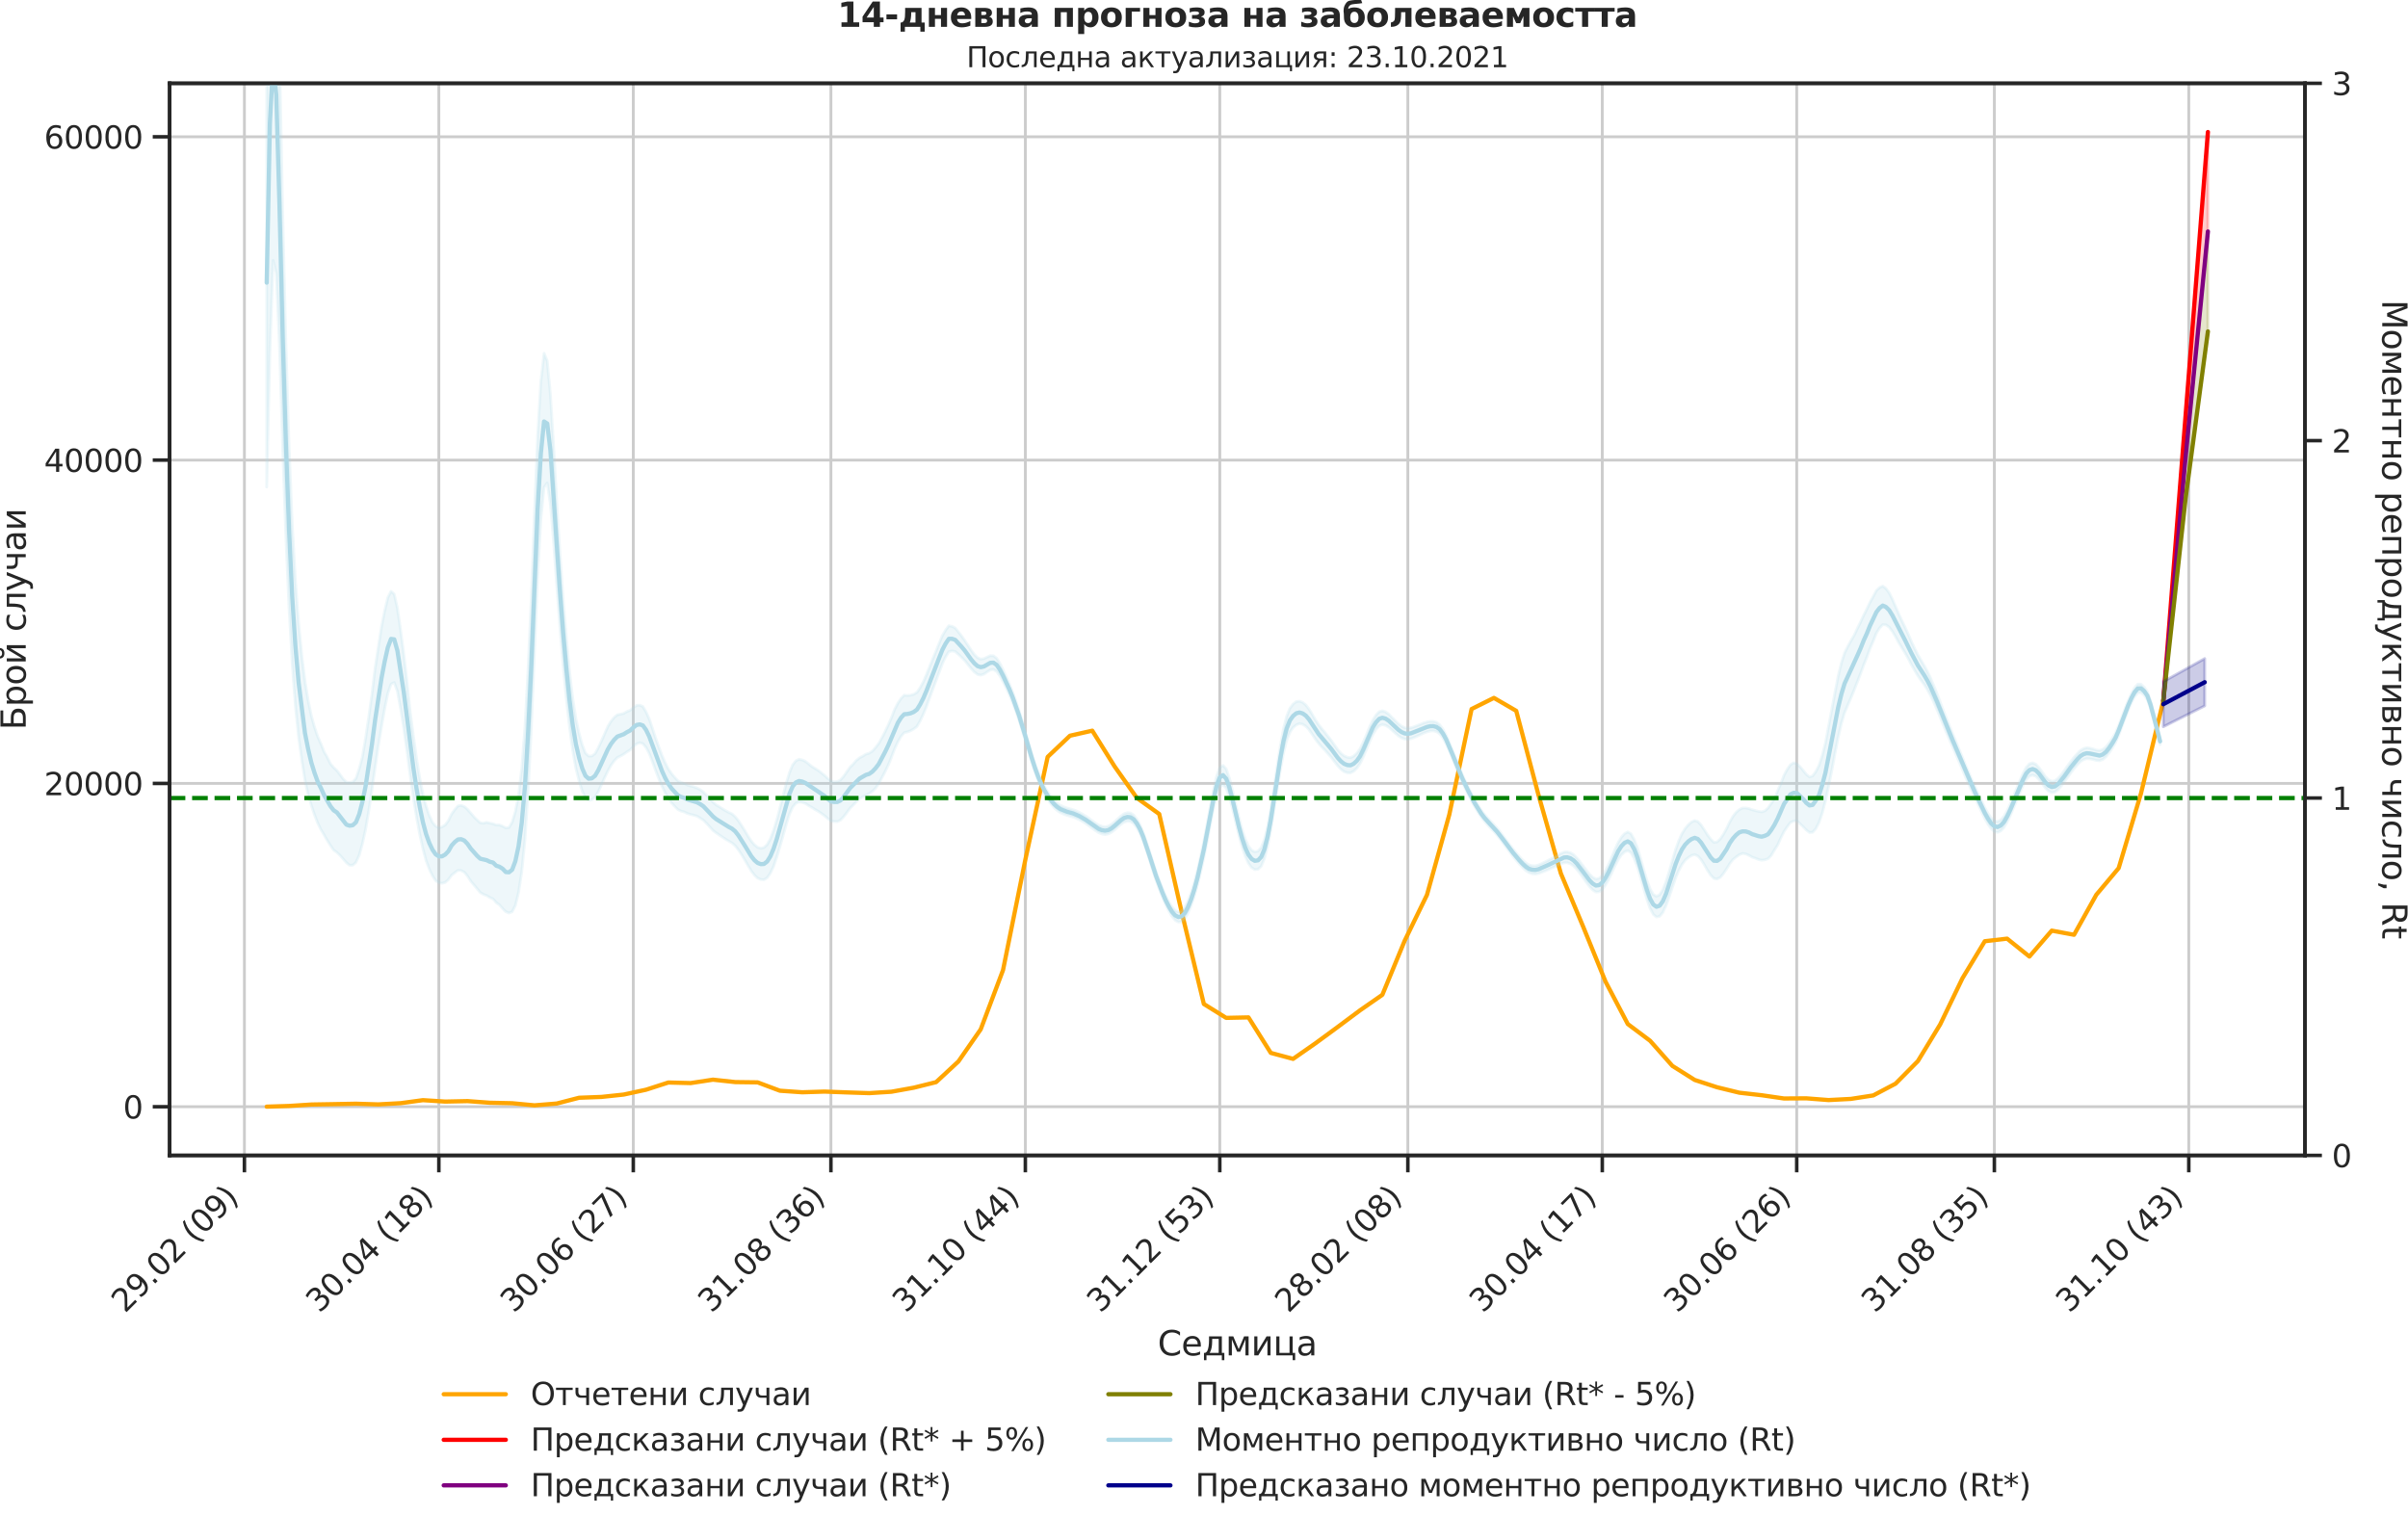 <?xml version="1.0" encoding="utf-8" standalone="no"?>
<!DOCTYPE svg PUBLIC "-//W3C//DTD SVG 1.1//EN"
  "http://www.w3.org/Graphics/SVG/1.1/DTD/svg11.dtd">
<svg height="536.801pt" version="1.1" viewBox="0 0 853.09 536.801" width="853.09pt" xmlns="http://www.w3.org/2000/svg" xmlns:xlink="http://www.w3.org/1999/xlink">
 <defs>
  <style type="text/css">*{stroke-linecap:butt;stroke-linejoin:round;}</style>
 </defs>
 <g id="figure_1">
  <g id="patch_1">
   <path d="M 0 536.801 
L 853.09 536.801 
L 853.09 0 
L 0 0 
z
" style="fill:none;"/>
  </g>
  <g id="axes_1">
   <g id="patch_2">
    <path d="M 60.108 409.355 
L 816.591 409.355 
L 816.591 29.51 
L 60.108 29.51 
z
" style="fill:none;"/>
   </g>
   <g id="matplotlib.axis_1">
    <g id="xtick_1">
     <g id="line2d_1">
      <path clip-path="url(#pfe5ae67e92)" d="M 86.588 409.355 
L 86.588 29.51 
" style="fill:none;stroke:#cccccc;stroke-linecap:round;"/>
     </g>
     <g id="line2d_2">
      <defs>
       <path d="M 0 0 
L 0 6 
" id="md31226d406" style="stroke:#262626;stroke-width:1.25;"/>
      </defs>
      <g>
       <use style="fill:#262626;stroke:#262626;stroke-width:1.25;" x="86.588" xlink:href="#md31226d406" y="409.355"/>
      </g>
     </g>
     <g id="text_1">
      <!-- 29.02 (09) -->
      <g style="fill:#262626;" transform="translate(44.264 465.472)rotate(-45)scale(0.11 -0.11)">
       <defs>
        <path d="M 1228 531 
L 3431 531 
L 3431 0 
L 469 0 
L 469 531 
Q 828 903 1448 1529 
Q 2069 2156 2228 2338 
Q 2531 2678 2651 2914 
Q 2772 3150 2772 3378 
Q 2772 3750 2511 3984 
Q 2250 4219 1831 4219 
Q 1534 4219 1204 4116 
Q 875 4013 500 3803 
L 500 4441 
Q 881 4594 1212 4672 
Q 1544 4750 1819 4750 
Q 2544 4750 2975 4387 
Q 3406 4025 3406 3419 
Q 3406 3131 3298 2873 
Q 3191 2616 2906 2266 
Q 2828 2175 2409 1742 
Q 1991 1309 1228 531 
z
" id="DejaVuSans-32" transform="scale(0.016)"/>
        <path d="M 703 97 
L 703 672 
Q 941 559 1184 500 
Q 1428 441 1663 441 
Q 2288 441 2617 861 
Q 2947 1281 2994 2138 
Q 2813 1869 2534 1725 
Q 2256 1581 1919 1581 
Q 1219 1581 811 2004 
Q 403 2428 403 3163 
Q 403 3881 828 4315 
Q 1253 4750 1959 4750 
Q 2769 4750 3195 4129 
Q 3622 3509 3622 2328 
Q 3622 1225 3098 567 
Q 2575 -91 1691 -91 
Q 1453 -91 1209 -44 
Q 966 3 703 97 
z
M 1959 2075 
Q 2384 2075 2632 2365 
Q 2881 2656 2881 3163 
Q 2881 3666 2632 3958 
Q 2384 4250 1959 4250 
Q 1534 4250 1286 3958 
Q 1038 3666 1038 3163 
Q 1038 2656 1286 2365 
Q 1534 2075 1959 2075 
z
" id="DejaVuSans-39" transform="scale(0.016)"/>
        <path d="M 684 794 
L 1344 794 
L 1344 0 
L 684 0 
L 684 794 
z
" id="DejaVuSans-2e" transform="scale(0.016)"/>
        <path d="M 2034 4250 
Q 1547 4250 1301 3770 
Q 1056 3291 1056 2328 
Q 1056 1369 1301 889 
Q 1547 409 2034 409 
Q 2525 409 2770 889 
Q 3016 1369 3016 2328 
Q 3016 3291 2770 3770 
Q 2525 4250 2034 4250 
z
M 2034 4750 
Q 2819 4750 3233 4129 
Q 3647 3509 3647 2328 
Q 3647 1150 3233 529 
Q 2819 -91 2034 -91 
Q 1250 -91 836 529 
Q 422 1150 422 2328 
Q 422 3509 836 4129 
Q 1250 4750 2034 4750 
z
" id="DejaVuSans-30" transform="scale(0.016)"/>
        <path id="DejaVuSans-20" transform="scale(0.016)"/>
        <path d="M 1984 4856 
Q 1566 4138 1362 3434 
Q 1159 2731 1159 2009 
Q 1159 1288 1364 580 
Q 1569 -128 1984 -844 
L 1484 -844 
Q 1016 -109 783 600 
Q 550 1309 550 2009 
Q 550 2706 781 3412 
Q 1013 4119 1484 4856 
L 1984 4856 
z
" id="DejaVuSans-28" transform="scale(0.016)"/>
        <path d="M 513 4856 
L 1013 4856 
Q 1481 4119 1714 3412 
Q 1947 2706 1947 2009 
Q 1947 1309 1714 600 
Q 1481 -109 1013 -844 
L 513 -844 
Q 928 -128 1133 580 
Q 1338 1288 1338 2009 
Q 1338 2731 1133 3434 
Q 928 4138 513 4856 
z
" id="DejaVuSans-29" transform="scale(0.016)"/>
       </defs>
       <use xlink:href="#DejaVuSans-32"/>
       <use x="63.623" xlink:href="#DejaVuSans-39"/>
       <use x="127.246" xlink:href="#DejaVuSans-2e"/>
       <use x="159.033" xlink:href="#DejaVuSans-30"/>
       <use x="222.656" xlink:href="#DejaVuSans-32"/>
       <use x="286.279" xlink:href="#DejaVuSans-20"/>
       <use x="318.066" xlink:href="#DejaVuSans-28"/>
       <use x="357.08" xlink:href="#DejaVuSans-30"/>
       <use x="420.703" xlink:href="#DejaVuSans-39"/>
       <use x="484.326" xlink:href="#DejaVuSans-29"/>
      </g>
     </g>
    </g>
    <g id="xtick_2">
     <g id="line2d_3">
      <path clip-path="url(#pfe5ae67e92)" d="M 155.473 409.355 
L 155.473 29.51 
" style="fill:none;stroke:#cccccc;stroke-linecap:round;"/>
     </g>
     <g id="line2d_4">
      <g>
       <use style="fill:#262626;stroke:#262626;stroke-width:1.25;" x="155.473" xlink:href="#md31226d406" y="409.355"/>
      </g>
     </g>
     <g id="text_2">
      <!-- 30.04 (18) -->
      <g style="fill:#262626;" transform="translate(113.148 465.472)rotate(-45)scale(0.11 -0.11)">
       <defs>
        <path d="M 2597 2516 
Q 3050 2419 3304 2112 
Q 3559 1806 3559 1356 
Q 3559 666 3084 287 
Q 2609 -91 1734 -91 
Q 1441 -91 1130 -33 
Q 819 25 488 141 
L 488 750 
Q 750 597 1062 519 
Q 1375 441 1716 441 
Q 2309 441 2620 675 
Q 2931 909 2931 1356 
Q 2931 1769 2642 2001 
Q 2353 2234 1838 2234 
L 1294 2234 
L 1294 2753 
L 1863 2753 
Q 2328 2753 2575 2939 
Q 2822 3125 2822 3475 
Q 2822 3834 2567 4026 
Q 2313 4219 1838 4219 
Q 1578 4219 1281 4162 
Q 984 4106 628 3988 
L 628 4550 
Q 988 4650 1302 4700 
Q 1616 4750 1894 4750 
Q 2613 4750 3031 4423 
Q 3450 4097 3450 3541 
Q 3450 3153 3228 2886 
Q 3006 2619 2597 2516 
z
" id="DejaVuSans-33" transform="scale(0.016)"/>
        <path d="M 2419 4116 
L 825 1625 
L 2419 1625 
L 2419 4116 
z
M 2253 4666 
L 3047 4666 
L 3047 1625 
L 3713 1625 
L 3713 1100 
L 3047 1100 
L 3047 0 
L 2419 0 
L 2419 1100 
L 313 1100 
L 313 1709 
L 2253 4666 
z
" id="DejaVuSans-34" transform="scale(0.016)"/>
        <path d="M 794 531 
L 1825 531 
L 1825 4091 
L 703 3866 
L 703 4441 
L 1819 4666 
L 2450 4666 
L 2450 531 
L 3481 531 
L 3481 0 
L 794 0 
L 794 531 
z
" id="DejaVuSans-31" transform="scale(0.016)"/>
        <path d="M 2034 2216 
Q 1584 2216 1326 1975 
Q 1069 1734 1069 1313 
Q 1069 891 1326 650 
Q 1584 409 2034 409 
Q 2484 409 2743 651 
Q 3003 894 3003 1313 
Q 3003 1734 2745 1975 
Q 2488 2216 2034 2216 
z
M 1403 2484 
Q 997 2584 770 2862 
Q 544 3141 544 3541 
Q 544 4100 942 4425 
Q 1341 4750 2034 4750 
Q 2731 4750 3128 4425 
Q 3525 4100 3525 3541 
Q 3525 3141 3298 2862 
Q 3072 2584 2669 2484 
Q 3125 2378 3379 2068 
Q 3634 1759 3634 1313 
Q 3634 634 3220 271 
Q 2806 -91 2034 -91 
Q 1263 -91 848 271 
Q 434 634 434 1313 
Q 434 1759 690 2068 
Q 947 2378 1403 2484 
z
M 1172 3481 
Q 1172 3119 1398 2916 
Q 1625 2713 2034 2713 
Q 2441 2713 2670 2916 
Q 2900 3119 2900 3481 
Q 2900 3844 2670 4047 
Q 2441 4250 2034 4250 
Q 1625 4250 1398 4047 
Q 1172 3844 1172 3481 
z
" id="DejaVuSans-38" transform="scale(0.016)"/>
       </defs>
       <use xlink:href="#DejaVuSans-33"/>
       <use x="63.623" xlink:href="#DejaVuSans-30"/>
       <use x="127.246" xlink:href="#DejaVuSans-2e"/>
       <use x="159.033" xlink:href="#DejaVuSans-30"/>
       <use x="222.656" xlink:href="#DejaVuSans-34"/>
       <use x="286.279" xlink:href="#DejaVuSans-20"/>
       <use x="318.066" xlink:href="#DejaVuSans-28"/>
       <use x="357.08" xlink:href="#DejaVuSans-31"/>
       <use x="420.703" xlink:href="#DejaVuSans-38"/>
       <use x="484.326" xlink:href="#DejaVuSans-29"/>
      </g>
     </g>
    </g>
    <g id="xtick_3">
     <g id="line2d_5">
      <path clip-path="url(#pfe5ae67e92)" d="M 224.357 409.355 
L 224.357 29.51 
" style="fill:none;stroke:#cccccc;stroke-linecap:round;"/>
     </g>
     <g id="line2d_6">
      <g>
       <use style="fill:#262626;stroke:#262626;stroke-width:1.25;" x="224.357" xlink:href="#md31226d406" y="409.355"/>
      </g>
     </g>
     <g id="text_3">
      <!-- 30.06 (27) -->
      <g style="fill:#262626;" transform="translate(182.032 465.472)rotate(-45)scale(0.11 -0.11)">
       <defs>
        <path d="M 2113 2584 
Q 1688 2584 1439 2293 
Q 1191 2003 1191 1497 
Q 1191 994 1439 701 
Q 1688 409 2113 409 
Q 2538 409 2786 701 
Q 3034 994 3034 1497 
Q 3034 2003 2786 2293 
Q 2538 2584 2113 2584 
z
M 3366 4563 
L 3366 3988 
Q 3128 4100 2886 4159 
Q 2644 4219 2406 4219 
Q 1781 4219 1451 3797 
Q 1122 3375 1075 2522 
Q 1259 2794 1537 2939 
Q 1816 3084 2150 3084 
Q 2853 3084 3261 2657 
Q 3669 2231 3669 1497 
Q 3669 778 3244 343 
Q 2819 -91 2113 -91 
Q 1303 -91 875 529 
Q 447 1150 447 2328 
Q 447 3434 972 4092 
Q 1497 4750 2381 4750 
Q 2619 4750 2861 4703 
Q 3103 4656 3366 4563 
z
" id="DejaVuSans-36" transform="scale(0.016)"/>
        <path d="M 525 4666 
L 3525 4666 
L 3525 4397 
L 1831 0 
L 1172 0 
L 2766 4134 
L 525 4134 
L 525 4666 
z
" id="DejaVuSans-37" transform="scale(0.016)"/>
       </defs>
       <use xlink:href="#DejaVuSans-33"/>
       <use x="63.623" xlink:href="#DejaVuSans-30"/>
       <use x="127.246" xlink:href="#DejaVuSans-2e"/>
       <use x="159.033" xlink:href="#DejaVuSans-30"/>
       <use x="222.656" xlink:href="#DejaVuSans-36"/>
       <use x="286.279" xlink:href="#DejaVuSans-20"/>
       <use x="318.066" xlink:href="#DejaVuSans-28"/>
       <use x="357.08" xlink:href="#DejaVuSans-32"/>
       <use x="420.703" xlink:href="#DejaVuSans-37"/>
       <use x="484.326" xlink:href="#DejaVuSans-29"/>
      </g>
     </g>
    </g>
    <g id="xtick_4">
     <g id="line2d_7">
      <path clip-path="url(#pfe5ae67e92)" d="M 294.37 409.355 
L 294.37 29.51 
" style="fill:none;stroke:#cccccc;stroke-linecap:round;"/>
     </g>
     <g id="line2d_8">
      <g>
       <use style="fill:#262626;stroke:#262626;stroke-width:1.25;" x="294.37" xlink:href="#md31226d406" y="409.355"/>
      </g>
     </g>
     <g id="text_4">
      <!-- 31.08 (36) -->
      <g style="fill:#262626;" transform="translate(252.046 465.472)rotate(-45)scale(0.11 -0.11)">
       <use xlink:href="#DejaVuSans-33"/>
       <use x="63.623" xlink:href="#DejaVuSans-31"/>
       <use x="127.246" xlink:href="#DejaVuSans-2e"/>
       <use x="159.033" xlink:href="#DejaVuSans-30"/>
       <use x="222.656" xlink:href="#DejaVuSans-38"/>
       <use x="286.279" xlink:href="#DejaVuSans-20"/>
       <use x="318.066" xlink:href="#DejaVuSans-28"/>
       <use x="357.08" xlink:href="#DejaVuSans-33"/>
       <use x="420.703" xlink:href="#DejaVuSans-36"/>
       <use x="484.326" xlink:href="#DejaVuSans-29"/>
      </g>
     </g>
    </g>
    <g id="xtick_5">
     <g id="line2d_9">
      <path clip-path="url(#pfe5ae67e92)" d="M 363.254 409.355 
L 363.254 29.51 
" style="fill:none;stroke:#cccccc;stroke-linecap:round;"/>
     </g>
     <g id="line2d_10">
      <g>
       <use style="fill:#262626;stroke:#262626;stroke-width:1.25;" x="363.254" xlink:href="#md31226d406" y="409.355"/>
      </g>
     </g>
     <g id="text_5">
      <!-- 31.10 (44) -->
      <g style="fill:#262626;" transform="translate(320.93 465.472)rotate(-45)scale(0.11 -0.11)">
       <use xlink:href="#DejaVuSans-33"/>
       <use x="63.623" xlink:href="#DejaVuSans-31"/>
       <use x="127.246" xlink:href="#DejaVuSans-2e"/>
       <use x="159.033" xlink:href="#DejaVuSans-31"/>
       <use x="222.656" xlink:href="#DejaVuSans-30"/>
       <use x="286.279" xlink:href="#DejaVuSans-20"/>
       <use x="318.066" xlink:href="#DejaVuSans-28"/>
       <use x="357.08" xlink:href="#DejaVuSans-34"/>
       <use x="420.703" xlink:href="#DejaVuSans-34"/>
       <use x="484.326" xlink:href="#DejaVuSans-29"/>
      </g>
     </g>
    </g>
    <g id="xtick_6">
     <g id="line2d_11">
      <path clip-path="url(#pfe5ae67e92)" d="M 432.138 409.355 
L 432.138 29.51 
" style="fill:none;stroke:#cccccc;stroke-linecap:round;"/>
     </g>
     <g id="line2d_12">
      <g>
       <use style="fill:#262626;stroke:#262626;stroke-width:1.25;" x="432.138" xlink:href="#md31226d406" y="409.355"/>
      </g>
     </g>
     <g id="text_6">
      <!-- 31.12 (53) -->
      <g style="fill:#262626;" transform="translate(389.814 465.472)rotate(-45)scale(0.11 -0.11)">
       <defs>
        <path d="M 691 4666 
L 3169 4666 
L 3169 4134 
L 1269 4134 
L 1269 2991 
Q 1406 3038 1543 3061 
Q 1681 3084 1819 3084 
Q 2600 3084 3056 2656 
Q 3513 2228 3513 1497 
Q 3513 744 3044 326 
Q 2575 -91 1722 -91 
Q 1428 -91 1123 -41 
Q 819 9 494 109 
L 494 744 
Q 775 591 1075 516 
Q 1375 441 1709 441 
Q 2250 441 2565 725 
Q 2881 1009 2881 1497 
Q 2881 1984 2565 2268 
Q 2250 2553 1709 2553 
Q 1456 2553 1204 2497 
Q 953 2441 691 2322 
L 691 4666 
z
" id="DejaVuSans-35" transform="scale(0.016)"/>
       </defs>
       <use xlink:href="#DejaVuSans-33"/>
       <use x="63.623" xlink:href="#DejaVuSans-31"/>
       <use x="127.246" xlink:href="#DejaVuSans-2e"/>
       <use x="159.033" xlink:href="#DejaVuSans-31"/>
       <use x="222.656" xlink:href="#DejaVuSans-32"/>
       <use x="286.279" xlink:href="#DejaVuSans-20"/>
       <use x="318.066" xlink:href="#DejaVuSans-28"/>
       <use x="357.08" xlink:href="#DejaVuSans-35"/>
       <use x="420.703" xlink:href="#DejaVuSans-33"/>
       <use x="484.326" xlink:href="#DejaVuSans-29"/>
      </g>
     </g>
    </g>
    <g id="xtick_7">
     <g id="line2d_13">
      <path clip-path="url(#pfe5ae67e92)" d="M 498.764 409.355 
L 498.764 29.51 
" style="fill:none;stroke:#cccccc;stroke-linecap:round;"/>
     </g>
     <g id="line2d_14">
      <g>
       <use style="fill:#262626;stroke:#262626;stroke-width:1.25;" x="498.764" xlink:href="#md31226d406" y="409.355"/>
      </g>
     </g>
     <g id="text_7">
      <!-- 28.02 (08) -->
      <g style="fill:#262626;" transform="translate(456.44 465.472)rotate(-45)scale(0.11 -0.11)">
       <use xlink:href="#DejaVuSans-32"/>
       <use x="63.623" xlink:href="#DejaVuSans-38"/>
       <use x="127.246" xlink:href="#DejaVuSans-2e"/>
       <use x="159.033" xlink:href="#DejaVuSans-30"/>
       <use x="222.656" xlink:href="#DejaVuSans-32"/>
       <use x="286.279" xlink:href="#DejaVuSans-20"/>
       <use x="318.066" xlink:href="#DejaVuSans-28"/>
       <use x="357.08" xlink:href="#DejaVuSans-30"/>
       <use x="420.703" xlink:href="#DejaVuSans-38"/>
       <use x="484.326" xlink:href="#DejaVuSans-29"/>
      </g>
     </g>
    </g>
    <g id="xtick_8">
     <g id="line2d_15">
      <path clip-path="url(#pfe5ae67e92)" d="M 567.648 409.355 
L 567.648 29.51 
" style="fill:none;stroke:#cccccc;stroke-linecap:round;"/>
     </g>
     <g id="line2d_16">
      <g>
       <use style="fill:#262626;stroke:#262626;stroke-width:1.25;" x="567.648" xlink:href="#md31226d406" y="409.355"/>
      </g>
     </g>
     <g id="text_8">
      <!-- 30.04 (17) -->
      <g style="fill:#262626;" transform="translate(525.324 465.472)rotate(-45)scale(0.11 -0.11)">
       <use xlink:href="#DejaVuSans-33"/>
       <use x="63.623" xlink:href="#DejaVuSans-30"/>
       <use x="127.246" xlink:href="#DejaVuSans-2e"/>
       <use x="159.033" xlink:href="#DejaVuSans-30"/>
       <use x="222.656" xlink:href="#DejaVuSans-34"/>
       <use x="286.279" xlink:href="#DejaVuSans-20"/>
       <use x="318.066" xlink:href="#DejaVuSans-28"/>
       <use x="357.08" xlink:href="#DejaVuSans-31"/>
       <use x="420.703" xlink:href="#DejaVuSans-37"/>
       <use x="484.326" xlink:href="#DejaVuSans-29"/>
      </g>
     </g>
    </g>
    <g id="xtick_9">
     <g id="line2d_17">
      <path clip-path="url(#pfe5ae67e92)" d="M 636.532 409.355 
L 636.532 29.51 
" style="fill:none;stroke:#cccccc;stroke-linecap:round;"/>
     </g>
     <g id="line2d_18">
      <g>
       <use style="fill:#262626;stroke:#262626;stroke-width:1.25;" x="636.532" xlink:href="#md31226d406" y="409.355"/>
      </g>
     </g>
     <g id="text_9">
      <!-- 30.06 (26) -->
      <g style="fill:#262626;" transform="translate(594.208 465.472)rotate(-45)scale(0.11 -0.11)">
       <use xlink:href="#DejaVuSans-33"/>
       <use x="63.623" xlink:href="#DejaVuSans-30"/>
       <use x="127.246" xlink:href="#DejaVuSans-2e"/>
       <use x="159.033" xlink:href="#DejaVuSans-30"/>
       <use x="222.656" xlink:href="#DejaVuSans-36"/>
       <use x="286.279" xlink:href="#DejaVuSans-20"/>
       <use x="318.066" xlink:href="#DejaVuSans-28"/>
       <use x="357.08" xlink:href="#DejaVuSans-32"/>
       <use x="420.703" xlink:href="#DejaVuSans-36"/>
       <use x="484.326" xlink:href="#DejaVuSans-29"/>
      </g>
     </g>
    </g>
    <g id="xtick_10">
     <g id="line2d_19">
      <path clip-path="url(#pfe5ae67e92)" d="M 706.546 409.355 
L 706.546 29.51 
" style="fill:none;stroke:#cccccc;stroke-linecap:round;"/>
     </g>
     <g id="line2d_20">
      <g>
       <use style="fill:#262626;stroke:#262626;stroke-width:1.25;" x="706.546" xlink:href="#md31226d406" y="409.355"/>
      </g>
     </g>
     <g id="text_10">
      <!-- 31.08 (35) -->
      <g style="fill:#262626;" transform="translate(664.222 465.472)rotate(-45)scale(0.11 -0.11)">
       <use xlink:href="#DejaVuSans-33"/>
       <use x="63.623" xlink:href="#DejaVuSans-31"/>
       <use x="127.246" xlink:href="#DejaVuSans-2e"/>
       <use x="159.033" xlink:href="#DejaVuSans-30"/>
       <use x="222.656" xlink:href="#DejaVuSans-38"/>
       <use x="286.279" xlink:href="#DejaVuSans-20"/>
       <use x="318.066" xlink:href="#DejaVuSans-28"/>
       <use x="357.08" xlink:href="#DejaVuSans-33"/>
       <use x="420.703" xlink:href="#DejaVuSans-35"/>
       <use x="484.326" xlink:href="#DejaVuSans-29"/>
      </g>
     </g>
    </g>
    <g id="xtick_11">
     <g id="line2d_21">
      <path clip-path="url(#pfe5ae67e92)" d="M 775.43 409.355 
L 775.43 29.51 
" style="fill:none;stroke:#cccccc;stroke-linecap:round;"/>
     </g>
     <g id="line2d_22">
      <g>
       <use style="fill:#262626;stroke:#262626;stroke-width:1.25;" x="775.43" xlink:href="#md31226d406" y="409.355"/>
      </g>
     </g>
     <g id="text_11">
      <!-- 31.10 (43) -->
      <g style="fill:#262626;" transform="translate(733.106 465.472)rotate(-45)scale(0.11 -0.11)">
       <use xlink:href="#DejaVuSans-33"/>
       <use x="63.623" xlink:href="#DejaVuSans-31"/>
       <use x="127.246" xlink:href="#DejaVuSans-2e"/>
       <use x="159.033" xlink:href="#DejaVuSans-31"/>
       <use x="222.656" xlink:href="#DejaVuSans-30"/>
       <use x="286.279" xlink:href="#DejaVuSans-20"/>
       <use x="318.066" xlink:href="#DejaVuSans-28"/>
       <use x="357.08" xlink:href="#DejaVuSans-34"/>
       <use x="420.703" xlink:href="#DejaVuSans-33"/>
       <use x="484.326" xlink:href="#DejaVuSans-29"/>
      </g>
     </g>
    </g>
    <g id="text_12">
     <!-- Седмица -->
     <g style="fill:#262626;" transform="translate(410.133 480.208)scale(0.12 -0.12)">
      <defs>
       <path d="M 4122 4306 
L 4122 3641 
Q 3803 3938 3442 4084 
Q 3081 4231 2675 4231 
Q 1875 4231 1450 3742 
Q 1025 3253 1025 2328 
Q 1025 1406 1450 917 
Q 1875 428 2675 428 
Q 3081 428 3442 575 
Q 3803 722 4122 1019 
L 4122 359 
Q 3791 134 3420 21 
Q 3050 -91 2638 -91 
Q 1578 -91 968 557 
Q 359 1206 359 2328 
Q 359 3453 968 4101 
Q 1578 4750 2638 4750 
Q 3056 4750 3426 4639 
Q 3797 4528 4122 4306 
z
" id="DejaVuSans-421" transform="scale(0.016)"/>
       <path d="M 3597 1894 
L 3597 1613 
L 953 1613 
Q 991 1019 1311 708 
Q 1631 397 2203 397 
Q 2534 397 2845 478 
Q 3156 559 3463 722 
L 3463 178 
Q 3153 47 2828 -22 
Q 2503 -91 2169 -91 
Q 1331 -91 842 396 
Q 353 884 353 1716 
Q 353 2575 817 3079 
Q 1281 3584 2069 3584 
Q 2775 3584 3186 3129 
Q 3597 2675 3597 1894 
z
M 3022 2063 
Q 3016 2534 2758 2815 
Q 2500 3097 2075 3097 
Q 1594 3097 1305 2825 
Q 1016 2553 972 2059 
L 3022 2063 
z
" id="DejaVuSans-435" transform="scale(0.016)"/>
       <path d="M 1384 459 
L 3053 459 
L 3053 3041 
L 1844 3041 
L 1844 2603 
Q 1844 1316 1475 628 
L 1384 459 
z
M 550 459 
Q 834 584 959 850 
Q 1266 1509 1266 2838 
L 1266 3500 
L 3631 3500 
L 3631 459 
L 4091 459 
L 4091 -884 
L 3631 -884 
L 3631 0 
L 794 0 
L 794 -884 
L 334 -884 
L 334 459 
L 550 459 
z
" id="DejaVuSans-434" transform="scale(0.016)"/>
       <path d="M 581 3500 
L 1422 3500 
L 2416 1156 
L 3413 3500 
L 4247 3500 
L 4247 0 
L 3669 0 
L 3669 2950 
L 2703 672 
L 2128 672 
L 1159 2950 
L 1159 0 
L 581 0 
L 581 3500 
z
" id="DejaVuSans-43c" transform="scale(0.016)"/>
       <path d="M 3578 3500 
L 3578 0 
L 3006 0 
L 3006 2809 
L 1319 0 
L 581 0 
L 581 3500 
L 1153 3500 
L 1153 697 
L 2838 3500 
L 3578 3500 
z
" id="DejaVuSans-438" transform="scale(0.016)"/>
       <path d="M 3603 0 
L 581 0 
L 581 3500 
L 1159 3500 
L 1159 459 
L 3025 459 
L 3025 3500 
L 3603 3500 
L 3603 459 
L 4063 459 
L 4063 -884 
L 3603 -884 
L 3603 0 
z
" id="DejaVuSans-446" transform="scale(0.016)"/>
       <path d="M 2194 1759 
Q 1497 1759 1228 1600 
Q 959 1441 959 1056 
Q 959 750 1161 570 
Q 1363 391 1709 391 
Q 2188 391 2477 730 
Q 2766 1069 2766 1631 
L 2766 1759 
L 2194 1759 
z
M 3341 1997 
L 3341 0 
L 2766 0 
L 2766 531 
Q 2569 213 2275 61 
Q 1981 -91 1556 -91 
Q 1019 -91 701 211 
Q 384 513 384 1019 
Q 384 1609 779 1909 
Q 1175 2209 1959 2209 
L 2766 2209 
L 2766 2266 
Q 2766 2663 2505 2880 
Q 2244 3097 1772 3097 
Q 1472 3097 1187 3025 
Q 903 2953 641 2809 
L 641 3341 
Q 956 3463 1253 3523 
Q 1550 3584 1831 3584 
Q 2591 3584 2966 3190 
Q 3341 2797 3341 1997 
z
" id="DejaVuSans-430" transform="scale(0.016)"/>
      </defs>
      <use xlink:href="#DejaVuSans-421"/>
      <use x="69.824" xlink:href="#DejaVuSans-435"/>
      <use x="131.348" xlink:href="#DejaVuSans-434"/>
      <use x="200.488" xlink:href="#DejaVuSans-43c"/>
      <use x="275.928" xlink:href="#DejaVuSans-438"/>
      <use x="340.918" xlink:href="#DejaVuSans-446"/>
      <use x="408.984" xlink:href="#DejaVuSans-430"/>
     </g>
    </g>
   </g>
   <g id="matplotlib.axis_2">
    <g id="ytick_1">
     <g id="line2d_23">
      <path clip-path="url(#pfe5ae67e92)" d="M 60.108 392.113 
L 816.591 392.113 
" style="fill:none;stroke:#cccccc;stroke-linecap:round;"/>
     </g>
     <g id="line2d_24">
      <defs>
       <path d="M 0 0 
L -6 0 
" id="mfc10a17c34" style="stroke:#262626;stroke-width:1.25;"/>
      </defs>
      <g>
       <use style="fill:#262626;stroke:#262626;stroke-width:1.25;" x="60.108" xlink:href="#mfc10a17c34" y="392.113"/>
      </g>
     </g>
     <g id="text_13">
      <!-- 0 -->
      <g style="fill:#262626;" transform="translate(43.609 396.292)scale(0.11 -0.11)">
       <use xlink:href="#DejaVuSans-30"/>
      </g>
     </g>
    </g>
    <g id="ytick_2">
     <g id="line2d_25">
      <path clip-path="url(#pfe5ae67e92)" d="M 60.108 277.563 
L 816.591 277.563 
" style="fill:none;stroke:#cccccc;stroke-linecap:round;"/>
     </g>
     <g id="line2d_26">
      <g>
       <use style="fill:#262626;stroke:#262626;stroke-width:1.25;" x="60.108" xlink:href="#mfc10a17c34" y="277.563"/>
      </g>
     </g>
     <g id="text_14">
      <!-- 20000 -->
      <g style="fill:#262626;" transform="translate(15.614 281.742)scale(0.11 -0.11)">
       <use xlink:href="#DejaVuSans-32"/>
       <use x="63.623" xlink:href="#DejaVuSans-30"/>
       <use x="127.246" xlink:href="#DejaVuSans-30"/>
       <use x="190.869" xlink:href="#DejaVuSans-30"/>
       <use x="254.492" xlink:href="#DejaVuSans-30"/>
      </g>
     </g>
    </g>
    <g id="ytick_3">
     <g id="line2d_27">
      <path clip-path="url(#pfe5ae67e92)" d="M 60.108 163.012 
L 816.591 163.012 
" style="fill:none;stroke:#cccccc;stroke-linecap:round;"/>
     </g>
     <g id="line2d_28">
      <g>
       <use style="fill:#262626;stroke:#262626;stroke-width:1.25;" x="60.108" xlink:href="#mfc10a17c34" y="163.012"/>
      </g>
     </g>
     <g id="text_15">
      <!-- 40000 -->
      <g style="fill:#262626;" transform="translate(15.614 167.192)scale(0.11 -0.11)">
       <use xlink:href="#DejaVuSans-34"/>
       <use x="63.623" xlink:href="#DejaVuSans-30"/>
       <use x="127.246" xlink:href="#DejaVuSans-30"/>
       <use x="190.869" xlink:href="#DejaVuSans-30"/>
       <use x="254.492" xlink:href="#DejaVuSans-30"/>
      </g>
     </g>
    </g>
    <g id="ytick_4">
     <g id="line2d_29">
      <path clip-path="url(#pfe5ae67e92)" d="M 60.108 48.462 
L 816.591 48.462 
" style="fill:none;stroke:#cccccc;stroke-linecap:round;"/>
     </g>
     <g id="line2d_30">
      <g>
       <use style="fill:#262626;stroke:#262626;stroke-width:1.25;" x="60.108" xlink:href="#mfc10a17c34" y="48.462"/>
      </g>
     </g>
     <g id="text_16">
      <!-- 60000 -->
      <g style="fill:#262626;" transform="translate(15.614 52.642)scale(0.11 -0.11)">
       <use xlink:href="#DejaVuSans-36"/>
       <use x="63.623" xlink:href="#DejaVuSans-30"/>
       <use x="127.246" xlink:href="#DejaVuSans-30"/>
       <use x="190.869" xlink:href="#DejaVuSans-30"/>
       <use x="254.492" xlink:href="#DejaVuSans-30"/>
      </g>
     </g>
    </g>
    <g id="text_17">
     <!-- Брой случаи -->
     <g style="fill:#262626;" transform="translate(9.118 258.642)rotate(-90)scale(0.12 -0.12)">
      <defs>
       <path d="M 3272 1372 
Q 3272 1806 3026 2017 
Q 2781 2228 2272 2228 
L 1259 2228 
L 1259 519 
L 2272 519 
Q 2781 519 3026 730 
Q 3272 941 3272 1372 
z
M 3609 4666 
L 3609 4147 
L 1259 4147 
L 1259 2747 
L 2303 2747 
Q 3088 2747 3513 2406 
Q 3938 2066 3938 1372 
Q 3938 681 3527 340 
Q 3116 0 2303 0 
L 628 0 
L 628 4666 
L 3609 4666 
z
" id="DejaVuSans-411" transform="scale(0.016)"/>
       <path d="M 1159 525 
L 1159 -1331 
L 581 -1331 
L 581 3500 
L 1159 3500 
L 1159 2969 
Q 1341 3281 1617 3432 
Q 1894 3584 2278 3584 
Q 2916 3584 3314 3078 
Q 3713 2572 3713 1747 
Q 3713 922 3314 415 
Q 2916 -91 2278 -91 
Q 1894 -91 1617 61 
Q 1341 213 1159 525 
z
M 3116 1747 
Q 3116 2381 2855 2742 
Q 2594 3103 2138 3103 
Q 1681 3103 1420 2742 
Q 1159 2381 1159 1747 
Q 1159 1113 1420 752 
Q 1681 391 2138 391 
Q 2594 391 2855 752 
Q 3116 1113 3116 1747 
z
" id="DejaVuSans-440" transform="scale(0.016)"/>
       <path d="M 1959 3097 
Q 1497 3097 1228 2736 
Q 959 2375 959 1747 
Q 959 1119 1226 758 
Q 1494 397 1959 397 
Q 2419 397 2687 759 
Q 2956 1122 2956 1747 
Q 2956 2369 2687 2733 
Q 2419 3097 1959 3097 
z
M 1959 3584 
Q 2709 3584 3137 3096 
Q 3566 2609 3566 1747 
Q 3566 888 3137 398 
Q 2709 -91 1959 -91 
Q 1206 -91 779 398 
Q 353 888 353 1747 
Q 353 2609 779 3096 
Q 1206 3584 1959 3584 
z
" id="DejaVuSans-43e" transform="scale(0.016)"/>
       <path d="M 3578 3500 
L 3578 0 
L 3006 0 
L 3006 2809 
L 1319 0 
L 581 0 
L 581 3500 
L 1153 3500 
L 1153 697 
L 2838 3500 
L 3578 3500 
z
M 1102 4833 
L 1471 4833 
Q 1505 4599 1656 4481 
Q 1808 4364 2080 4364 
Q 2349 4364 2499 4480 
Q 2649 4596 2689 4833 
L 3058 4833 
Q 3027 4386 2780 4161 
Q 2533 3936 2080 3936 
Q 1627 3936 1380 4161 
Q 1133 4386 1102 4833 
z
" id="DejaVuSans-439" transform="scale(0.016)"/>
       <path d="M 3122 3366 
L 3122 2828 
Q 2878 2963 2633 3030 
Q 2388 3097 2138 3097 
Q 1578 3097 1268 2742 
Q 959 2388 959 1747 
Q 959 1106 1268 751 
Q 1578 397 2138 397 
Q 2388 397 2633 464 
Q 2878 531 3122 666 
L 3122 134 
Q 2881 22 2623 -34 
Q 2366 -91 2075 -91 
Q 1284 -91 818 406 
Q 353 903 353 1747 
Q 353 2603 823 3093 
Q 1294 3584 2113 3584 
Q 2378 3584 2631 3529 
Q 2884 3475 3122 3366 
z
" id="DejaVuSans-441" transform="scale(0.016)"/>
       <path d="M 238 0 
L 238 478 
Q 806 566 981 959 
Q 1194 1513 1194 2928 
L 1194 3500 
L 3559 3500 
L 3559 0 
L 2984 0 
L 2984 3041 
L 1769 3041 
L 1769 2694 
Q 1769 1344 1494 738 
Q 1200 91 238 0 
z
" id="DejaVuSans-43b" transform="scale(0.016)"/>
       <path d="M 2059 -325 
Q 1816 -950 1584 -1140 
Q 1353 -1331 966 -1331 
L 506 -1331 
L 506 -850 
L 844 -850 
Q 1081 -850 1212 -737 
Q 1344 -625 1503 -206 
L 1606 56 
L 191 3500 
L 800 3500 
L 1894 763 
L 2988 3500 
L 3597 3500 
L 2059 -325 
z
" id="DejaVuSans-443" transform="scale(0.016)"/>
       <path d="M 2625 0 
L 2625 1472 
L 1553 1472 
Q 1075 1472 756 1769 
Q 469 2038 469 2613 
L 469 3500 
L 1044 3500 
L 1044 2666 
Q 1044 2300 1206 2116 
Q 1372 1931 1697 1931 
L 2625 1931 
L 2625 3500 
L 3200 3500 
L 3200 0 
L 2625 0 
z
" id="DejaVuSans-447" transform="scale(0.016)"/>
      </defs>
      <use xlink:href="#DejaVuSans-411"/>
      <use x="68.604" xlink:href="#DejaVuSans-440"/>
      <use x="132.08" xlink:href="#DejaVuSans-43e"/>
      <use x="193.262" xlink:href="#DejaVuSans-439"/>
      <use x="258.252" xlink:href="#DejaVuSans-20"/>
      <use x="290.039" xlink:href="#DejaVuSans-441"/>
      <use x="345.02" xlink:href="#DejaVuSans-43b"/>
      <use x="408.936" xlink:href="#DejaVuSans-443"/>
      <use x="468.115" xlink:href="#DejaVuSans-447"/>
      <use x="527.197" xlink:href="#DejaVuSans-430"/>
      <use x="588.477" xlink:href="#DejaVuSans-438"/>
     </g>
    </g>
   </g>
   <g id="PolyCollection_1">
    <defs>
     <path d="M 766.396 -288.449 
L 766.396 -288.449 
L 774.301 -389.62 
L 782.205 -490.025 
L 782.205 -454.791 
L 782.205 -454.791 
L 774.301 -374.951 
L 766.396 -288.449 
z
" id="ma7704bf576" style="stroke:#ff0000;stroke-opacity:0.2;"/>
    </defs>
    <g clip-path="url(#pfe5ae67e92)">
     <use style="fill:#ff0000;fill-opacity:0.2;stroke:#ff0000;stroke-opacity:0.2;" x="0" xlink:href="#ma7704bf576" y="536.801"/>
    </g>
   </g>
   <g id="PolyCollection_2">
    <defs>
     <path d="M 766.396 -288.449 
L 766.396 -288.449 
L 774.301 -374.951 
L 782.205 -454.791 
L 782.205 -419.382 
L 782.205 -419.382 
L 774.301 -360.249 
L 766.396 -288.449 
z
" id="m769f26d41b" style="stroke:#808000;stroke-opacity:0.2;"/>
    </defs>
    <g clip-path="url(#pfe5ae67e92)">
     <use style="fill:#808000;fill-opacity:0.2;stroke:#808000;stroke-opacity:0.2;" x="0" xlink:href="#m769f26d41b" y="536.801"/>
    </g>
   </g>
   <g id="line2d_31">
    <path clip-path="url(#pfe5ae67e92)" d="M 94.493 392.09 
L 102.398 391.843 
L 110.303 391.334 
L 118.207 391.202 
L 126.112 391.053 
L 134.017 391.288 
L 141.922 390.858 
L 149.826 389.787 
L 157.731 390.291 
L 165.636 390.125 
L 173.541 390.704 
L 181.445 390.875 
L 189.35 391.62 
L 197.255 390.978 
L 205.159 388.934 
L 213.064 388.642 
L 220.969 387.8 
L 228.874 386.087 
L 236.778 383.533 
L 244.683 383.733 
L 252.588 382.525 
L 260.493 383.384 
L 268.397 383.481 
L 276.302 386.442 
L 284.207 386.992 
L 292.112 386.746 
L 300.016 387.038 
L 307.921 387.296 
L 315.826 386.797 
L 323.731 385.366 
L 331.635 383.401 
L 339.54 376.07 
L 347.445 364.684 
L 355.349 343.692 
L 363.254 304.585 
L 371.159 268.164 
L 379.064 260.666 
L 386.968 258.879 
L 394.873 271.549 
L 402.778 282.734 
L 410.683 288.399 
L 418.587 322.941 
L 426.492 355.714 
L 434.397 360.634 
L 442.302 360.462 
L 450.206 373.04 
L 458.111 375.159 
L 466.016 369.649 
L 473.921 363.853 
L 481.825 357.954 
L 489.73 352.461 
L 497.635 333.308 
L 505.54 317.054 
L 513.444 288.634 
L 521.349 251.205 
L 529.254 247.264 
L 537.158 251.852 
L 545.063 281.732 
L 552.968 309.453 
L 560.873 328.325 
L 568.777 347.747 
L 576.682 362.816 
L 584.587 368.744 
L 592.492 377.656 
L 600.396 382.628 
L 608.301 385.211 
L 616.206 387.141 
L 624.111 388.04 
L 632.015 389.192 
L 639.92 389.14 
L 647.825 389.753 
L 655.73 389.34 
L 663.634 388.109 
L 671.539 383.951 
L 679.444 375.967 
L 687.349 362.965 
L 695.253 346.585 
L 703.158 333.48 
L 711.063 332.564 
L 718.967 338.904 
L 726.872 329.723 
L 734.777 331.189 
L 742.682 316.991 
L 750.586 307.575 
L 758.491 281.125 
L 766.396 248.352 
" style="fill:none;stroke:#ffa500;stroke-linecap:round;stroke-width:1.5;"/>
   </g>
   <g id="line2d_32">
    <path clip-path="url(#pfe5ae67e92)" d="M 766.396 248.352 
L 774.301 147.182 
L 782.205 46.776 
" style="fill:none;stroke:#ff0000;stroke-linecap:round;stroke-width:1.5;"/>
   </g>
   <g id="line2d_33">
    <path clip-path="url(#pfe5ae67e92)" d="M 766.396 248.352 
L 774.301 161.85 
L 782.205 82.01 
" style="fill:none;stroke:#800080;stroke-linecap:round;stroke-width:1.5;"/>
   </g>
   <g id="line2d_34">
    <path clip-path="url(#pfe5ae67e92)" d="M 766.396 248.352 
L 774.301 176.552 
L 782.205 117.419 
" style="fill:none;stroke:#808000;stroke-linecap:round;stroke-width:1.5;"/>
   </g>
   <g id="patch_3">
    <path d="M 60.108 409.355 
L 60.108 29.51 
" style="fill:none;stroke:#262626;stroke-linecap:square;stroke-linejoin:miter;stroke-width:1.25;"/>
   </g>
   <g id="patch_4">
    <path d="M 816.591 409.355 
L 816.591 29.51 
" style="fill:none;stroke:#262626;stroke-linecap:square;stroke-linejoin:miter;stroke-width:1.25;"/>
   </g>
   <g id="patch_5">
    <path d="M 60.108 409.355 
L 816.591 409.355 
" style="fill:none;stroke:#262626;stroke-linecap:square;stroke-linejoin:miter;stroke-width:1.25;"/>
   </g>
   <g id="patch_6">
    <path d="M 60.108 29.51 
L 816.591 29.51 
" style="fill:none;stroke:#262626;stroke-linecap:square;stroke-linejoin:miter;stroke-width:1.25;"/>
   </g>
   <g id="text_18">
    <!-- Последна актуализация: 23.10.2021 -->
    <g style="fill:#262626;" transform="translate(342.417 23.812)scale(0.1 -0.1)">
     <defs>
      <path d="M 4184 4666 
L 4184 0 
L 3553 0 
L 3553 4134 
L 1259 4134 
L 1259 0 
L 628 0 
L 628 4666 
L 4184 4666 
z
" id="DejaVuSans-41f" transform="scale(0.016)"/>
      <path d="M 581 3500 
L 1159 3500 
L 1159 2072 
L 3025 2072 
L 3025 3500 
L 3603 3500 
L 3603 0 
L 3025 0 
L 3025 1613 
L 1159 1613 
L 1159 0 
L 581 0 
L 581 3500 
z
" id="DejaVuSans-43d" transform="scale(0.016)"/>
      <path d="M 581 3500 
L 1153 3500 
L 1153 1856 
L 2775 3500 
L 3481 3500 
L 2144 2147 
L 3653 0 
L 3009 0 
L 1769 1766 
L 1153 1141 
L 1153 0 
L 581 0 
L 581 3500 
z
" id="DejaVuSans-43a" transform="scale(0.016)"/>
      <path d="M 188 3500 
L 3541 3500 
L 3541 3041 
L 2147 3041 
L 2147 0 
L 1581 0 
L 1581 3041 
L 188 3041 
L 188 3500 
z
" id="DejaVuSans-442" transform="scale(0.016)"/>
      <path d="M 2206 1888 
Q 2594 1813 2809 1584 
Q 3025 1356 3025 1019 
Q 3025 478 2622 193 
Q 2219 -91 1475 -91 
Q 1225 -91 961 -47 
Q 697 -3 416 84 
L 416 619 
Q 638 503 903 445 
Q 1169 388 1459 388 
Q 1931 388 2195 563 
Q 2459 738 2459 1019 
Q 2459 1294 2225 1461 
Q 1991 1628 1563 1628 
L 1100 1628 
L 1100 2103 
L 1584 2103 
Q 1947 2103 2158 2242 
Q 2369 2381 2369 2600 
Q 2369 2800 2151 2944 
Q 1934 3088 1563 3088 
Q 1341 3088 1089 3047 
Q 838 3006 534 2916 
L 534 3438 
Q 841 3513 1106 3550 
Q 1372 3588 1609 3588 
Q 2222 3588 2576 3342 
Q 2931 3097 2931 2656 
Q 2931 2366 2743 2164 
Q 2556 1963 2206 1888 
z
" id="DejaVuSans-437" transform="scale(0.016)"/>
      <path d="M 1181 2491 
Q 1181 2231 1381 2084 
Q 1581 1938 1953 1938 
L 2728 1938 
L 2728 3041 
L 1953 3041 
Q 1581 3041 1381 2897 
Q 1181 2753 1181 2491 
z
M 363 0 
L 1431 1534 
Q 1069 1616 828 1830 
Q 588 2044 588 2491 
Q 588 2997 923 3248 
Q 1259 3500 1938 3500 
L 3306 3500 
L 3306 0 
L 2728 0 
L 2728 1478 
L 2013 1478 
L 981 0 
L 363 0 
z
" id="DejaVuSans-44f" transform="scale(0.016)"/>
      <path d="M 750 794 
L 1409 794 
L 1409 0 
L 750 0 
L 750 794 
z
M 750 3309 
L 1409 3309 
L 1409 2516 
L 750 2516 
L 750 3309 
z
" id="DejaVuSans-3a" transform="scale(0.016)"/>
     </defs>
     <use xlink:href="#DejaVuSans-41f"/>
     <use x="75.195" xlink:href="#DejaVuSans-43e"/>
     <use x="136.377" xlink:href="#DejaVuSans-441"/>
     <use x="191.357" xlink:href="#DejaVuSans-43b"/>
     <use x="255.273" xlink:href="#DejaVuSans-435"/>
     <use x="316.797" xlink:href="#DejaVuSans-434"/>
     <use x="385.938" xlink:href="#DejaVuSans-43d"/>
     <use x="451.318" xlink:href="#DejaVuSans-430"/>
     <use x="512.598" xlink:href="#DejaVuSans-20"/>
     <use x="544.385" xlink:href="#DejaVuSans-430"/>
     <use x="605.664" xlink:href="#DejaVuSans-43a"/>
     <use x="666.064" xlink:href="#DejaVuSans-442"/>
     <use x="724.316" xlink:href="#DejaVuSans-443"/>
     <use x="783.496" xlink:href="#DejaVuSans-430"/>
     <use x="844.775" xlink:href="#DejaVuSans-43b"/>
     <use x="908.691" xlink:href="#DejaVuSans-438"/>
     <use x="973.682" xlink:href="#DejaVuSans-437"/>
     <use x="1026.855" xlink:href="#DejaVuSans-430"/>
     <use x="1088.135" xlink:href="#DejaVuSans-446"/>
     <use x="1156.201" xlink:href="#DejaVuSans-438"/>
     <use x="1221.191" xlink:href="#DejaVuSans-44f"/>
     <use x="1281.348" xlink:href="#DejaVuSans-3a"/>
     <use x="1315.039" xlink:href="#DejaVuSans-20"/>
     <use x="1346.826" xlink:href="#DejaVuSans-32"/>
     <use x="1410.449" xlink:href="#DejaVuSans-33"/>
     <use x="1474.072" xlink:href="#DejaVuSans-2e"/>
     <use x="1505.859" xlink:href="#DejaVuSans-31"/>
     <use x="1569.482" xlink:href="#DejaVuSans-30"/>
     <use x="1633.105" xlink:href="#DejaVuSans-2e"/>
     <use x="1664.893" xlink:href="#DejaVuSans-32"/>
     <use x="1728.516" xlink:href="#DejaVuSans-30"/>
     <use x="1792.139" xlink:href="#DejaVuSans-32"/>
     <use x="1855.762" xlink:href="#DejaVuSans-31"/>
    </g>
   </g>
   <g id="text_19">
    <!-- 14-дневна прогноза на заболеваемостта -->
    <g style="fill:#262626;" transform="translate(296.681 9.51)scale(0.12 -0.12)">
     <defs>
      <path d="M 750 831 
L 1813 831 
L 1813 3847 
L 722 3622 
L 722 4441 
L 1806 4666 
L 2950 4666 
L 2950 831 
L 4013 831 
L 4013 0 
L 750 0 
L 750 831 
z
" id="DejaVuSans-Bold-31" transform="scale(0.016)"/>
      <path d="M 2356 3675 
L 1038 1722 
L 2356 1722 
L 2356 3675 
z
M 2156 4666 
L 3494 4666 
L 3494 1722 
L 4159 1722 
L 4159 850 
L 3494 850 
L 3494 0 
L 2356 0 
L 2356 850 
L 288 850 
L 288 1881 
L 2156 4666 
z
" id="DejaVuSans-Bold-34" transform="scale(0.016)"/>
      <path d="M 347 2297 
L 2309 2297 
L 2309 1388 
L 347 1388 
L 347 2297 
z
" id="DejaVuSans-Bold-2d" transform="scale(0.016)"/>
      <path d="M 547 800 
Q 903 919 1053 1314 
Q 1203 1709 1203 2838 
L 1203 3500 
L 4228 3500 
L 4228 800 
L 4809 800 
L 4809 -884 
L 4009 -884 
L 4009 0 
L 1159 0 
L 1159 -884 
L 359 -884 
L 359 800 
L 547 800 
z
M 3109 2700 
L 2322 2700 
L 2322 2603 
Q 2322 1456 2063 800 
L 3109 800 
L 3109 2700 
z
" id="DejaVuSans-Bold-434" transform="scale(0.016)"/>
      <path d="M 538 3500 
L 1656 3500 
L 1656 2169 
L 2766 2169 
L 2766 3500 
L 3884 3500 
L 3884 0 
L 2766 0 
L 2766 1478 
L 1656 1478 
L 1656 0 
L 538 0 
L 538 3500 
z
" id="DejaVuSans-Bold-43d" transform="scale(0.016)"/>
      <path d="M 4031 1759 
L 4031 1441 
L 1416 1441 
Q 1456 1047 1700 850 
Q 1944 653 2381 653 
Q 2734 653 3104 758 
Q 3475 863 3866 1075 
L 3866 213 
Q 3469 63 3072 -14 
Q 2675 -91 2278 -91 
Q 1328 -91 801 392 
Q 275 875 275 1747 
Q 275 2603 792 3093 
Q 1309 3584 2216 3584 
Q 3041 3584 3536 3087 
Q 4031 2591 4031 1759 
z
M 2881 2131 
Q 2881 2450 2695 2645 
Q 2509 2841 2209 2841 
Q 1884 2841 1681 2658 
Q 1478 2475 1428 2131 
L 2881 2131 
z
" id="DejaVuSans-Bold-435" transform="scale(0.016)"/>
      <path d="M 2184 2181 
Q 2378 2181 2478 2261 
Q 2578 2341 2578 2497 
Q 2578 2653 2478 2731 
Q 2378 2809 2184 2809 
L 1656 2809 
L 1656 2181 
L 2184 2181 
z
M 2222 700 
Q 2469 700 2594 798 
Q 2719 897 2719 1094 
Q 2719 1288 2594 1384 
Q 2469 1481 2222 1481 
L 1656 1481 
L 1656 700 
L 2222 700 
z
M 538 3500 
L 2141 3500 
Q 2919 3500 3267 3279 
Q 3616 3059 3616 2575 
Q 3616 2319 3487 2139 
Q 3359 1959 3119 1872 
Q 3428 1788 3598 1561 
Q 3769 1334 3769 1003 
Q 3769 497 3403 248 
Q 3038 0 2294 0 
L 538 0 
L 538 3500 
z
" id="DejaVuSans-Bold-432" transform="scale(0.016)"/>
      <path d="M 2106 1575 
Q 1756 1575 1579 1456 
Q 1403 1338 1403 1106 
Q 1403 894 1545 773 
Q 1688 653 1941 653 
Q 2256 653 2472 879 
Q 2688 1106 2688 1447 
L 2688 1575 
L 2106 1575 
z
M 3816 1997 
L 3816 0 
L 2688 0 
L 2688 519 
Q 2463 200 2181 54 
Q 1900 -91 1497 -91 
Q 953 -91 614 226 
Q 275 544 275 1050 
Q 275 1666 698 1953 
Q 1122 2241 2028 2241 
L 2688 2241 
L 2688 2328 
Q 2688 2594 2478 2717 
Q 2269 2841 1825 2841 
Q 1466 2841 1156 2769 
Q 847 2697 581 2553 
L 581 3406 
Q 941 3494 1303 3539 
Q 1666 3584 2028 3584 
Q 2975 3584 3395 3211 
Q 3816 2838 3816 1997 
z
" id="DejaVuSans-Bold-430" transform="scale(0.016)"/>
      <path id="DejaVuSans-Bold-20" transform="scale(0.016)"/>
      <path d="M 3884 3500 
L 3884 0 
L 2766 0 
L 2766 2700 
L 1656 2700 
L 1656 0 
L 538 0 
L 538 3500 
L 3884 3500 
z
" id="DejaVuSans-Bold-43f" transform="scale(0.016)"/>
      <path d="M 1656 506 
L 1656 -1331 
L 538 -1331 
L 538 3500 
L 1656 3500 
L 1656 2988 
Q 1888 3294 2169 3439 
Q 2450 3584 2816 3584 
Q 3463 3584 3878 3070 
Q 4294 2556 4294 1747 
Q 4294 938 3878 423 
Q 3463 -91 2816 -91 
Q 2450 -91 2169 54 
Q 1888 200 1656 506 
z
M 2400 2772 
Q 2041 2772 1848 2508 
Q 1656 2244 1656 1747 
Q 1656 1250 1848 986 
Q 2041 722 2400 722 
Q 2759 722 2948 984 
Q 3138 1247 3138 1747 
Q 3138 2247 2948 2509 
Q 2759 2772 2400 2772 
z
" id="DejaVuSans-Bold-440" transform="scale(0.016)"/>
      <path d="M 2203 2784 
Q 1831 2784 1636 2517 
Q 1441 2250 1441 1747 
Q 1441 1244 1636 976 
Q 1831 709 2203 709 
Q 2569 709 2762 976 
Q 2956 1244 2956 1747 
Q 2956 2250 2762 2517 
Q 2569 2784 2203 2784 
z
M 2203 3584 
Q 3106 3584 3614 3096 
Q 4122 2609 4122 1747 
Q 4122 884 3614 396 
Q 3106 -91 2203 -91 
Q 1297 -91 786 396 
Q 275 884 275 1747 
Q 275 2609 786 3096 
Q 1297 3584 2203 3584 
z
" id="DejaVuSans-Bold-43e" transform="scale(0.016)"/>
      <path d="M 538 0 
L 538 3500 
L 3191 3500 
L 3191 2809 
L 1656 2809 
L 1656 0 
L 538 0 
z
" id="DejaVuSans-Bold-433" transform="scale(0.016)"/>
      <path d="M 900 2181 
L 1413 2181 
Q 1872 2181 2039 2281 
Q 2206 2381 2206 2519 
Q 2206 2841 1469 2841 
Q 853 2841 472 2625 
L 472 3434 
Q 1041 3584 1713 3584 
Q 2500 3584 2862 3361 
Q 3225 3138 3225 2666 
Q 3225 2047 2541 1888 
Q 3313 1697 3313 994 
Q 3313 453 2888 181 
Q 2463 -91 1553 -91 
Q 875 -91 313 84 
L 313 947 
Q 1013 653 1428 653 
Q 1884 653 2089 776 
Q 2294 900 2294 1056 
Q 2294 1491 1394 1491 
L 900 1491 
L 900 2181 
z
" id="DejaVuSans-Bold-437" transform="scale(0.016)"/>
      <path d="M 344 1941 
L 322 2463 
Q 275 2672 275 2881 
Q 275 3494 456 3894 
Q 791 4631 1238 4781 
Q 1606 4909 3141 5031 
Q 3297 5044 3475 5072 
L 3725 4378 
Q 3488 4316 2269 4209 
Q 1734 4163 1516 4013 
Q 1153 3766 1125 3300 
Q 1584 3584 2275 3584 
Q 3178 3584 3686 3096 
Q 4194 2609 4194 1747 
Q 4194 884 3687 396 
Q 3181 -91 2275 -91 
Q 1369 -91 858 396 
Q 347 884 347 1747 
Q 347 1866 344 1941 
z
M 2272 2784 
Q 1903 2784 1708 2517 
Q 1513 2250 1513 1747 
Q 1513 1244 1708 976 
Q 1903 709 2272 709 
Q 2641 709 2834 976 
Q 3028 1244 3028 1747 
Q 3028 2250 2834 2517 
Q 2641 2784 2272 2784 
z
" id="DejaVuSans-Bold-431" transform="scale(0.016)"/>
      <path d="M 353 0 
L 353 800 
Q 906 913 1031 1278 
Q 1125 1556 1125 2928 
L 1125 3500 
L 4150 3500 
L 4150 0 
L 3031 0 
L 3031 2700 
L 2244 2700 
L 2244 2584 
Q 2244 1213 2028 813 
Q 1591 0 353 0 
z
" id="DejaVuSans-Bold-43b" transform="scale(0.016)"/>
      <path d="M 538 3500 
L 1825 3500 
L 2613 1750 
L 3400 3500 
L 4691 3500 
L 4691 0 
L 3575 0 
L 3575 1984 
L 2984 672 
L 2250 672 
L 1656 1984 
L 1656 0 
L 538 0 
L 538 3500 
z
" id="DejaVuSans-Bold-43c" transform="scale(0.016)"/>
      <path d="M 3366 3391 
L 3366 2478 
Q 3138 2634 2908 2709 
Q 2678 2784 2431 2784 
Q 1963 2784 1702 2511 
Q 1441 2238 1441 1747 
Q 1441 1256 1702 982 
Q 1963 709 2431 709 
Q 2694 709 2930 787 
Q 3166 866 3366 1019 
L 3366 103 
Q 3103 6 2833 -42 
Q 2563 -91 2291 -91 
Q 1344 -91 809 395 
Q 275 881 275 1747 
Q 275 2613 809 3098 
Q 1344 3584 2291 3584 
Q 2566 3584 2833 3536 
Q 3100 3488 3366 3391 
z
" id="DejaVuSans-Bold-441" transform="scale(0.016)"/>
      <path d="M 25 3500 
L 3681 3500 
L 3681 2809 
L 2413 2809 
L 2413 0 
L 1297 0 
L 1297 2809 
L 25 2809 
L 25 3500 
z
" id="DejaVuSans-Bold-442" transform="scale(0.016)"/>
     </defs>
     <use xlink:href="#DejaVuSans-Bold-31"/>
     <use x="69.58" xlink:href="#DejaVuSans-Bold-34"/>
     <use x="139.16" xlink:href="#DejaVuSans-Bold-2d"/>
     <use x="180.664" xlink:href="#DejaVuSans-Bold-434"/>
     <use x="261.426" xlink:href="#DejaVuSans-Bold-43d"/>
     <use x="330.518" xlink:href="#DejaVuSans-Bold-435"/>
     <use x="398.34" xlink:href="#DejaVuSans-Bold-432"/>
     <use x="461.621" xlink:href="#DejaVuSans-Bold-43d"/>
     <use x="530.713" xlink:href="#DejaVuSans-Bold-430"/>
     <use x="598.193" xlink:href="#DejaVuSans-Bold-20"/>
     <use x="633.008" xlink:href="#DejaVuSans-Bold-43f"/>
     <use x="702.1" xlink:href="#DejaVuSans-Bold-440"/>
     <use x="773.682" xlink:href="#DejaVuSans-Bold-43e"/>
     <use x="842.383" xlink:href="#DejaVuSans-Bold-433"/>
     <use x="894.629" xlink:href="#DejaVuSans-Bold-43d"/>
     <use x="963.721" xlink:href="#DejaVuSans-Bold-43e"/>
     <use x="1032.422" xlink:href="#DejaVuSans-Bold-437"/>
     <use x="1090.527" xlink:href="#DejaVuSans-Bold-430"/>
     <use x="1158.008" xlink:href="#DejaVuSans-Bold-20"/>
     <use x="1192.822" xlink:href="#DejaVuSans-Bold-43d"/>
     <use x="1261.914" xlink:href="#DejaVuSans-Bold-430"/>
     <use x="1329.395" xlink:href="#DejaVuSans-Bold-20"/>
     <use x="1364.209" xlink:href="#DejaVuSans-Bold-437"/>
     <use x="1422.314" xlink:href="#DejaVuSans-Bold-430"/>
     <use x="1489.795" xlink:href="#DejaVuSans-Bold-431"/>
     <use x="1559.619" xlink:href="#DejaVuSans-Bold-43e"/>
     <use x="1628.32" xlink:href="#DejaVuSans-Bold-43b"/>
     <use x="1701.562" xlink:href="#DejaVuSans-Bold-435"/>
     <use x="1769.385" xlink:href="#DejaVuSans-Bold-432"/>
     <use x="1832.666" xlink:href="#DejaVuSans-Bold-430"/>
     <use x="1900.146" xlink:href="#DejaVuSans-Bold-435"/>
     <use x="1967.969" xlink:href="#DejaVuSans-Bold-43c"/>
     <use x="2049.707" xlink:href="#DejaVuSans-Bold-43e"/>
     <use x="2118.408" xlink:href="#DejaVuSans-Bold-441"/>
     <use x="2177.686" xlink:href="#DejaVuSans-Bold-442"/>
     <use x="2235.645" xlink:href="#DejaVuSans-Bold-442"/>
     <use x="2293.604" xlink:href="#DejaVuSans-Bold-430"/>
    </g>
   </g>
  </g>
  <g id="axes_2">
   <g id="matplotlib.axis_3">
    <g id="ytick_5">
     <g id="line2d_35">
      <defs>
       <path d="M 0 0 
L 6 0 
" id="mb7a2f8d176" style="stroke:#262626;stroke-width:1.25;"/>
      </defs>
      <g>
       <use style="fill:#262626;stroke:#262626;stroke-width:1.25;" x="816.591" xlink:href="#mb7a2f8d176" y="409.355"/>
      </g>
     </g>
     <g id="text_20">
      <!-- 0 -->
      <g style="fill:#262626;" transform="translate(826.091 413.534)scale(0.11 -0.11)">
       <use xlink:href="#DejaVuSans-30"/>
      </g>
     </g>
    </g>
    <g id="ytick_6">
     <g id="line2d_36">
      <g>
       <use style="fill:#262626;stroke:#262626;stroke-width:1.25;" x="816.591" xlink:href="#mb7a2f8d176" y="282.74"/>
      </g>
     </g>
     <g id="text_21">
      <!-- 1 -->
      <g style="fill:#262626;" transform="translate(826.091 286.919)scale(0.11 -0.11)">
       <use xlink:href="#DejaVuSans-31"/>
      </g>
     </g>
    </g>
    <g id="ytick_7">
     <g id="line2d_37">
      <g>
       <use style="fill:#262626;stroke:#262626;stroke-width:1.25;" x="816.591" xlink:href="#mb7a2f8d176" y="156.125"/>
      </g>
     </g>
     <g id="text_22">
      <!-- 2 -->
      <g style="fill:#262626;" transform="translate(826.091 160.304)scale(0.11 -0.11)">
       <use xlink:href="#DejaVuSans-32"/>
      </g>
     </g>
    </g>
    <g id="ytick_8">
     <g id="line2d_38">
      <g>
       <use style="fill:#262626;stroke:#262626;stroke-width:1.25;" x="816.591" xlink:href="#mb7a2f8d176" y="29.51"/>
      </g>
     </g>
     <g id="text_23">
      <!-- 3 -->
      <g style="fill:#262626;" transform="translate(826.091 33.689)scale(0.11 -0.11)">
       <use xlink:href="#DejaVuSans-33"/>
      </g>
     </g>
    </g>
    <g id="text_24">
     <!-- Моментно репродуктивно число, Rt -->
     <g style="fill:#262626;" transform="translate(843.972 106.205)rotate(-270)scale(0.12 -0.12)">
      <defs>
       <path d="M 628 4666 
L 1569 4666 
L 2759 1491 
L 3956 4666 
L 4897 4666 
L 4897 0 
L 4281 0 
L 4281 4097 
L 3078 897 
L 2444 897 
L 1241 4097 
L 1241 0 
L 628 0 
L 628 4666 
z
" id="DejaVuSans-41c" transform="scale(0.016)"/>
       <path d="M 3603 3500 
L 3603 0 
L 3025 0 
L 3025 3041 
L 1159 3041 
L 1159 0 
L 581 0 
L 581 3500 
L 3603 3500 
z
" id="DejaVuSans-43f" transform="scale(0.016)"/>
       <path d="M 1156 1613 
L 1156 459 
L 1975 459 
Q 2369 459 2575 607 
Q 2781 756 2781 1038 
Q 2781 1319 2575 1466 
Q 2369 1613 1975 1613 
L 1156 1613 
z
M 1156 3041 
L 1156 2072 
L 1913 2072 
Q 2238 2072 2444 2201 
Q 2650 2331 2650 2563 
Q 2650 2794 2444 2917 
Q 2238 3041 1913 3041 
L 1156 3041 
z
M 581 3500 
L 1950 3500 
Q 2566 3500 2897 3275 
Q 3228 3050 3228 2634 
Q 3228 2313 3059 2123 
Q 2891 1934 2559 1888 
Q 2956 1813 3175 1575 
Q 3394 1338 3394 981 
Q 3394 513 3033 256 
Q 2672 0 2003 0 
L 581 0 
L 581 3500 
z
" id="DejaVuSans-432" transform="scale(0.016)"/>
       <path d="M 750 794 
L 1409 794 
L 1409 256 
L 897 -744 
L 494 -744 
L 750 256 
L 750 794 
z
" id="DejaVuSans-2c" transform="scale(0.016)"/>
       <path d="M 2841 2188 
Q 3044 2119 3236 1894 
Q 3428 1669 3622 1275 
L 4263 0 
L 3584 0 
L 2988 1197 
Q 2756 1666 2539 1819 
Q 2322 1972 1947 1972 
L 1259 1972 
L 1259 0 
L 628 0 
L 628 4666 
L 2053 4666 
Q 2853 4666 3247 4331 
Q 3641 3997 3641 3322 
Q 3641 2881 3436 2590 
Q 3231 2300 2841 2188 
z
M 1259 4147 
L 1259 2491 
L 2053 2491 
Q 2509 2491 2742 2702 
Q 2975 2913 2975 3322 
Q 2975 3731 2742 3939 
Q 2509 4147 2053 4147 
L 1259 4147 
z
" id="DejaVuSans-52" transform="scale(0.016)"/>
       <path d="M 1172 4494 
L 1172 3500 
L 2356 3500 
L 2356 3053 
L 1172 3053 
L 1172 1153 
Q 1172 725 1289 603 
Q 1406 481 1766 481 
L 2356 481 
L 2356 0 
L 1766 0 
Q 1100 0 847 248 
Q 594 497 594 1153 
L 594 3053 
L 172 3053 
L 172 3500 
L 594 3500 
L 594 4494 
L 1172 4494 
z
" id="DejaVuSans-74" transform="scale(0.016)"/>
      </defs>
      <use xlink:href="#DejaVuSans-41c"/>
      <use x="86.279" xlink:href="#DejaVuSans-43e"/>
      <use x="147.461" xlink:href="#DejaVuSans-43c"/>
      <use x="222.9" xlink:href="#DejaVuSans-435"/>
      <use x="284.424" xlink:href="#DejaVuSans-43d"/>
      <use x="349.805" xlink:href="#DejaVuSans-442"/>
      <use x="408.057" xlink:href="#DejaVuSans-43d"/>
      <use x="473.438" xlink:href="#DejaVuSans-43e"/>
      <use x="534.619" xlink:href="#DejaVuSans-20"/>
      <use x="566.406" xlink:href="#DejaVuSans-440"/>
      <use x="629.883" xlink:href="#DejaVuSans-435"/>
      <use x="691.406" xlink:href="#DejaVuSans-43f"/>
      <use x="756.787" xlink:href="#DejaVuSans-440"/>
      <use x="820.264" xlink:href="#DejaVuSans-43e"/>
      <use x="881.445" xlink:href="#DejaVuSans-434"/>
      <use x="950.586" xlink:href="#DejaVuSans-443"/>
      <use x="1009.766" xlink:href="#DejaVuSans-43a"/>
      <use x="1070.166" xlink:href="#DejaVuSans-442"/>
      <use x="1128.418" xlink:href="#DejaVuSans-438"/>
      <use x="1193.408" xlink:href="#DejaVuSans-432"/>
      <use x="1252.344" xlink:href="#DejaVuSans-43d"/>
      <use x="1317.725" xlink:href="#DejaVuSans-43e"/>
      <use x="1378.906" xlink:href="#DejaVuSans-20"/>
      <use x="1410.693" xlink:href="#DejaVuSans-447"/>
      <use x="1469.775" xlink:href="#DejaVuSans-438"/>
      <use x="1534.766" xlink:href="#DejaVuSans-441"/>
      <use x="1589.746" xlink:href="#DejaVuSans-43b"/>
      <use x="1653.662" xlink:href="#DejaVuSans-43e"/>
      <use x="1714.844" xlink:href="#DejaVuSans-2c"/>
      <use x="1746.631" xlink:href="#DejaVuSans-20"/>
      <use x="1778.418" xlink:href="#DejaVuSans-52"/>
      <use x="1847.9" xlink:href="#DejaVuSans-74"/>
     </g>
    </g>
   </g>
   <g id="PolyCollection_3">
    <defs>
     <path d="M 94.493 -530.269 
L 94.493 -364.247 
L 95.622 -412.056 
L 96.752 -444.528 
L 97.881 -439.996 
L 99.01 -414.046 
L 100.139 -377.78 
L 101.269 -346.971 
L 102.398 -321.536 
L 103.527 -301.613 
L 104.656 -286.664 
L 105.786 -275.596 
L 106.915 -267.482 
L 108.044 -260.311 
L 109.173 -255.165 
L 110.303 -251.418 
L 111.432 -248.089 
L 112.561 -245.181 
L 113.69 -242.882 
L 114.82 -240.993 
L 115.949 -239.008 
L 117.078 -237.225 
L 118.207 -235.594 
L 119.337 -234.804 
L 120.466 -233.738 
L 121.595 -232.439 
L 122.724 -231.158 
L 123.854 -230.24 
L 124.983 -230.262 
L 126.112 -231.263 
L 127.241 -233.736 
L 128.371 -237.75 
L 129.5 -242.826 
L 130.629 -249.393 
L 131.758 -256.894 
L 132.888 -264.697 
L 134.017 -272.398 
L 135.146 -279.282 
L 136.275 -285.664 
L 137.405 -291.129 
L 138.534 -294.428 
L 139.663 -294.973 
L 140.792 -291.837 
L 141.922 -285.78 
L 143.051 -278.789 
L 144.18 -270.738 
L 145.309 -262.105 
L 146.439 -254.162 
L 147.568 -247.311 
L 148.697 -241.223 
L 149.826 -236.082 
L 150.956 -231.884 
L 152.085 -228.883 
L 153.214 -226.509 
L 154.343 -224.774 
L 155.473 -223.998 
L 156.602 -223.863 
L 157.731 -224.161 
L 158.86 -225.168 
L 159.99 -226.712 
L 161.119 -227.598 
L 162.248 -228.445 
L 163.377 -228.382 
L 164.507 -227.756 
L 165.636 -226.399 
L 166.765 -224.645 
L 167.894 -223.261 
L 169.024 -221.948 
L 170.153 -220.565 
L 171.282 -219.916 
L 172.411 -219.484 
L 173.541 -218.8 
L 174.67 -218.305 
L 175.799 -217.008 
L 176.928 -216.205 
L 178.057 -214.916 
L 179.187 -213.773 
L 180.316 -213.324 
L 181.445 -213.733 
L 182.574 -215.98 
L 183.704 -220.57 
L 184.833 -227.83 
L 185.962 -239.201 
L 187.091 -256.225 
L 188.221 -278.336 
L 189.35 -305.766 
L 190.479 -332.467 
L 191.608 -352.627 
L 192.738 -364.132 
L 193.867 -365.681 
L 194.996 -358.214 
L 196.125 -344.794 
L 197.255 -329.244 
L 198.384 -314.304 
L 199.513 -300.781 
L 200.642 -289.14 
L 201.772 -279.047 
L 202.901 -270.825 
L 204.03 -264.584 
L 205.159 -260.096 
L 206.289 -256.436 
L 207.418 -254.16 
L 208.547 -253.242 
L 209.676 -253.447 
L 210.806 -254.377 
L 211.935 -256.27 
L 213.064 -258.718 
L 214.193 -261.227 
L 215.323 -263.597 
L 216.452 -265.619 
L 217.581 -267.222 
L 218.71 -268.379 
L 219.84 -268.944 
L 220.969 -269.565 
L 222.098 -270.398 
L 223.227 -271.076 
L 224.357 -272.242 
L 225.486 -273.228 
L 226.615 -273.653 
L 227.744 -273.333 
L 228.874 -271.992 
L 230.003 -269.827 
L 231.132 -266.994 
L 232.261 -263.848 
L 233.391 -260.949 
L 234.52 -258.248 
L 235.649 -255.899 
L 236.778 -253.953 
L 237.908 -252.328 
L 239.037 -251.097 
L 240.166 -249.967 
L 241.295 -249.443 
L 242.425 -249.113 
L 243.554 -248.578 
L 244.683 -248.25 
L 245.812 -247.944 
L 246.942 -247.634 
L 248.071 -246.936 
L 249.2 -246.193 
L 250.329 -245.073 
L 251.459 -243.815 
L 252.588 -242.574 
L 253.717 -241.723 
L 254.846 -240.94 
L 255.976 -240.191 
L 257.105 -239.433 
L 258.234 -238.785 
L 259.363 -238.125 
L 260.493 -237.123 
L 261.622 -235.686 
L 262.751 -233.992 
L 263.88 -232.061 
L 265.01 -230.115 
L 266.139 -228.245 
L 267.268 -226.76 
L 268.397 -225.703 
L 269.527 -225.19 
L 270.656 -225.119 
L 271.785 -225.796 
L 272.914 -227.408 
L 274.044 -229.775 
L 275.173 -233.099 
L 276.302 -236.857 
L 277.431 -240.738 
L 278.561 -244.834 
L 279.69 -248.321 
L 280.819 -250.821 
L 281.948 -252.211 
L 283.078 -252.68 
L 284.207 -252.507 
L 285.336 -252.129 
L 286.465 -251.371 
L 287.595 -250.734 
L 288.724 -249.994 
L 289.853 -249.391 
L 290.982 -248.596 
L 292.112 -247.784 
L 293.241 -246.804 
L 294.37 -245.92 
L 295.499 -245.766 
L 296.629 -245.686 
L 297.758 -246.257 
L 298.887 -247.422 
L 300.016 -248.893 
L 301.146 -250.44 
L 302.275 -251.574 
L 303.404 -252.777 
L 304.533 -253.822 
L 305.663 -254.451 
L 306.792 -255.071 
L 307.921 -255.592 
L 309.05 -256.411 
L 310.18 -257.545 
L 311.309 -259.09 
L 312.438 -261.254 
L 313.567 -263.405 
L 314.697 -265.736 
L 315.826 -268.549 
L 316.955 -271.499 
L 318.084 -273.948 
L 319.214 -275.901 
L 320.343 -277.235 
L 321.472 -277.482 
L 322.601 -277.894 
L 323.731 -278.53 
L 324.86 -279.425 
L 325.989 -281.399 
L 327.118 -283.75 
L 328.248 -286.543 
L 329.377 -289.647 
L 330.506 -292.669 
L 331.635 -295.719 
L 332.765 -298.74 
L 333.894 -301.771 
L 335.023 -304.079 
L 336.152 -305.902 
L 337.282 -306.165 
L 338.411 -305.942 
L 339.54 -304.97 
L 340.669 -303.896 
L 341.799 -302.737 
L 342.928 -301.337 
L 344.057 -299.938 
L 345.186 -298.712 
L 346.316 -297.841 
L 347.445 -297.609 
L 348.574 -297.942 
L 349.703 -298.714 
L 350.832 -299.437 
L 351.962 -299.584 
L 353.091 -298.9 
L 354.22 -297.343 
L 355.349 -295.31 
L 356.479 -293.018 
L 357.608 -290.601 
L 358.737 -287.93 
L 359.866 -284.927 
L 360.996 -281.689 
L 362.125 -278.191 
L 363.254 -274.384 
L 364.383 -270.524 
L 365.513 -266.836 
L 366.642 -263.373 
L 367.771 -260.291 
L 368.9 -257.691 
L 370.03 -255.425 
L 371.159 -253.598 
L 372.288 -252.009 
L 373.417 -250.643 
L 374.547 -249.623 
L 375.676 -248.855 
L 376.805 -248.352 
L 377.934 -247.939 
L 379.064 -247.624 
L 380.193 -247.301 
L 381.322 -246.862 
L 382.451 -246.314 
L 383.581 -245.68 
L 384.71 -244.976 
L 385.839 -244.165 
L 386.968 -243.317 
L 388.098 -242.5 
L 389.227 -241.782 
L 390.356 -241.313 
L 391.485 -241.118 
L 392.615 -241.309 
L 393.744 -241.903 
L 394.873 -242.771 
L 396.002 -243.798 
L 397.132 -244.758 
L 398.261 -245.51 
L 399.39 -245.846 
L 400.519 -245.714 
L 401.649 -244.983 
L 402.778 -243.498 
L 403.907 -241.453 
L 405.036 -238.714 
L 406.166 -235.464 
L 407.295 -231.974 
L 408.424 -228.398 
L 409.553 -224.95 
L 410.683 -221.851 
L 411.812 -218.995 
L 412.941 -216.324 
L 414.07 -214.035 
L 415.2 -212.119 
L 416.329 -210.774 
L 417.458 -210.11 
L 418.587 -210.262 
L 419.717 -211.314 
L 420.846 -213.232 
L 421.975 -215.924 
L 423.104 -219.27 
L 424.234 -223.281 
L 425.363 -227.919 
L 426.492 -232.971 
L 427.621 -238.627 
L 428.751 -244.586 
L 429.88 -250.256 
L 431.009 -254.999 
L 432.138 -257.921 
L 433.268 -258.769 
L 434.397 -257.534 
L 435.526 -254.508 
L 436.655 -250.251 
L 437.785 -245.46 
L 438.914 -240.836 
L 440.043 -236.723 
L 441.172 -233.388 
L 442.302 -230.934 
L 443.431 -229.4 
L 444.56 -228.706 
L 445.689 -228.813 
L 446.819 -229.89 
L 447.948 -232.51 
L 449.077 -236.836 
L 450.206 -242.66 
L 451.336 -249.753 
L 452.465 -257.202 
L 453.594 -264.054 
L 454.723 -270.094 
L 455.853 -274.472 
L 456.982 -277.367 
L 458.111 -279.023 
L 459.24 -279.99 
L 460.37 -280.405 
L 461.499 -280.185 
L 462.628 -279.491 
L 463.757 -278.283 
L 464.887 -276.62 
L 466.016 -274.928 
L 467.145 -273.446 
L 468.274 -272.137 
L 469.404 -270.986 
L 470.533 -269.704 
L 471.662 -268.41 
L 472.791 -266.932 
L 473.921 -265.474 
L 475.05 -264.281 
L 476.179 -263.407 
L 477.308 -263.013 
L 478.438 -262.976 
L 479.567 -263.553 
L 480.696 -264.62 
L 481.825 -266.236 
L 482.955 -268.554 
L 484.084 -271.216 
L 485.213 -273.987 
L 486.342 -276.492 
L 487.472 -278.346 
L 488.601 -279.634 
L 489.73 -280.07 
L 490.859 -279.815 
L 491.989 -279.15 
L 493.118 -278.152 
L 494.247 -277.118 
L 495.376 -276.125 
L 496.506 -275.363 
L 497.635 -274.933 
L 498.764 -274.849 
L 499.893 -275.068 
L 501.023 -275.502 
L 502.152 -276.022 
L 503.281 -276.527 
L 504.41 -277.072 
L 505.54 -277.484 
L 506.669 -277.788 
L 507.798 -277.859 
L 508.927 -277.586 
L 510.057 -276.807 
L 511.186 -275.361 
L 512.315 -273.333 
L 513.444 -270.826 
L 514.574 -268.085 
L 515.703 -265.273 
L 516.832 -262.531 
L 517.961 -259.9 
L 519.091 -257.473 
L 520.22 -255.185 
L 521.349 -253.019 
L 522.478 -250.962 
L 523.608 -249.082 
L 524.737 -247.344 
L 525.866 -245.85 
L 526.995 -244.545 
L 528.124 -243.362 
L 529.254 -242.183 
L 530.383 -240.895 
L 531.512 -239.508 
L 532.641 -237.949 
L 533.771 -236.416 
L 534.9 -234.892 
L 536.029 -233.4 
L 537.158 -232.002 
L 538.288 -230.675 
L 539.417 -229.443 
L 540.546 -228.389 
L 541.675 -227.605 
L 542.805 -227.245 
L 543.934 -227.135 
L 545.063 -227.34 
L 546.192 -227.757 
L 547.322 -228.204 
L 548.451 -228.692 
L 549.58 -229.184 
L 550.709 -229.671 
L 551.839 -230.178 
L 552.968 -230.743 
L 554.097 -231.117 
L 555.226 -231.148 
L 556.356 -230.769 
L 557.485 -229.971 
L 558.614 -228.795 
L 559.743 -227.376 
L 560.873 -225.793 
L 562.002 -224.181 
L 563.131 -222.695 
L 564.26 -221.506 
L 565.39 -220.772 
L 566.519 -220.836 
L 567.648 -221.63 
L 568.777 -223.21 
L 569.907 -225.192 
L 571.036 -227.569 
L 572.165 -230.071 
L 573.294 -232.251 
L 574.424 -233.919 
L 575.553 -235.001 
L 576.682 -235.398 
L 577.811 -234.732 
L 578.941 -232.662 
L 580.07 -229.713 
L 581.199 -226.015 
L 582.328 -221.957 
L 583.458 -218.125 
L 584.587 -214.947 
L 585.716 -212.85 
L 586.845 -211.911 
L 587.975 -212.156 
L 589.104 -213.535 
L 590.233 -215.968 
L 591.362 -219.065 
L 592.492 -222.423 
L 593.621 -225.734 
L 594.75 -228.362 
L 595.879 -230.489 
L 597.009 -231.99 
L 598.138 -232.99 
L 599.267 -233.708 
L 600.396 -234.016 
L 601.526 -233.514 
L 602.655 -232.228 
L 603.784 -230.456 
L 604.913 -228.471 
L 606.043 -226.761 
L 607.172 -225.572 
L 608.301 -225.368 
L 609.43 -225.935 
L 610.56 -227.281 
L 611.689 -228.946 
L 612.818 -230.818 
L 613.947 -232.255 
L 615.077 -233.17 
L 616.206 -233.988 
L 617.335 -234.422 
L 618.464 -234.264 
L 619.594 -233.769 
L 620.723 -233.136 
L 621.852 -232.739 
L 622.981 -232.267 
L 624.111 -232.022 
L 625.24 -232.176 
L 626.369 -232.554 
L 627.498 -233.721 
L 628.628 -235.644 
L 629.757 -237.366 
L 630.886 -239.911 
L 632.015 -242.129 
L 633.145 -243.835 
L 634.274 -245.371 
L 635.403 -245.892 
L 636.532 -246.069 
L 637.662 -244.965 
L 638.791 -243.914 
L 639.92 -242.73 
L 641.049 -241.831 
L 642.179 -241.935 
L 643.308 -243.226 
L 644.437 -245.419 
L 645.566 -248.712 
L 646.696 -252.942 
L 647.825 -258.181 
L 648.954 -263.819 
L 650.083 -269.827 
L 651.213 -275.544 
L 652.342 -280.444 
L 653.471 -284.254 
L 654.6 -286.894 
L 655.73 -289.552 
L 656.859 -292.293 
L 657.988 -295.14 
L 659.117 -298.041 
L 660.247 -301.124 
L 661.376 -303.943 
L 662.505 -307.066 
L 663.634 -309.641 
L 664.764 -312.504 
L 665.893 -314.301 
L 667.022 -315.47 
L 668.151 -315.393 
L 669.281 -314.61 
L 670.41 -313.114 
L 671.539 -311.208 
L 672.668 -309.121 
L 673.798 -307.235 
L 674.927 -305.422 
L 676.056 -303.452 
L 677.185 -301.262 
L 678.315 -299.287 
L 679.444 -297.365 
L 680.573 -295.805 
L 681.702 -294.239 
L 682.832 -292.439 
L 683.961 -290.37 
L 685.09 -287.989 
L 686.219 -285.437 
L 687.349 -282.71 
L 688.478 -279.913 
L 689.607 -277.211 
L 690.736 -274.534 
L 691.866 -271.941 
L 692.995 -269.383 
L 694.124 -266.729 
L 695.253 -264.102 
L 696.383 -261.382 
L 697.512 -258.815 
L 698.641 -256.328 
L 699.77 -253.928 
L 700.9 -251.497 
L 702.029 -249.127 
L 703.158 -246.832 
L 704.287 -244.854 
L 705.416 -243.213 
L 706.546 -242.142 
L 707.675 -241.873 
L 708.804 -242.392 
L 709.933 -243.585 
L 711.063 -245.511 
L 712.192 -247.841 
L 713.321 -250.52 
L 714.45 -253.159 
L 715.58 -255.876 
L 716.709 -258.456 
L 717.838 -260.558 
L 718.967 -261.794 
L 720.097 -262.171 
L 721.226 -261.776 
L 722.355 -260.639 
L 723.484 -259.171 
L 724.614 -257.618 
L 725.743 -256.492 
L 726.872 -255.98 
L 728.001 -256.185 
L 729.131 -257.041 
L 730.26 -258.364 
L 731.389 -259.841 
L 732.518 -261.455 
L 733.648 -262.992 
L 734.777 -264.46 
L 735.906 -265.801 
L 737.035 -266.948 
L 738.165 -267.681 
L 739.294 -268.025 
L 740.423 -267.942 
L 741.552 -267.696 
L 742.682 -267.362 
L 743.811 -267.283 
L 744.94 -267.7 
L 746.069 -268.627 
L 747.199 -270.031 
L 748.328 -271.732 
L 749.457 -273.651 
L 750.586 -276.305 
L 751.716 -279.336 
L 752.845 -282.39 
L 753.974 -285.263 
L 755.103 -287.864 
L 756.233 -289.987 
L 757.362 -291.341 
L 758.491 -291.44 
L 759.62 -290.513 
L 760.75 -288.944 
L 761.879 -285.814 
L 763.008 -281.787 
L 764.137 -277.376 
L 765.267 -272.997 
L 765.267 -275.318 
L 765.267 -275.318 
L 764.137 -279.788 
L 763.008 -284.313 
L 761.879 -288.462 
L 760.75 -291.711 
L 759.62 -293.381 
L 758.491 -294.416 
L 757.362 -294.416 
L 756.233 -293.141 
L 755.103 -291.096 
L 753.974 -288.553 
L 752.845 -285.734 
L 751.716 -282.714 
L 750.586 -279.716 
L 749.457 -277.094 
L 748.328 -275.212 
L 747.199 -273.539 
L 746.069 -272.163 
L 744.94 -271.274 
L 743.811 -270.922 
L 742.682 -271.038 
L 741.552 -271.436 
L 740.423 -271.733 
L 739.294 -271.875 
L 738.165 -271.584 
L 737.035 -270.896 
L 735.906 -269.754 
L 734.777 -268.47 
L 733.648 -267.006 
L 732.518 -265.485 
L 731.389 -263.847 
L 730.26 -262.373 
L 729.131 -261.051 
L 728.001 -260.183 
L 726.872 -259.986 
L 725.743 -260.559 
L 724.614 -261.696 
L 723.484 -263.33 
L 722.355 -264.862 
L 721.226 -266.048 
L 720.097 -266.516 
L 718.967 -266.176 
L 717.838 -264.912 
L 716.709 -262.802 
L 715.58 -260.181 
L 714.45 -257.428 
L 713.321 -254.708 
L 712.192 -251.95 
L 711.063 -249.545 
L 709.933 -247.549 
L 708.804 -246.279 
L 707.675 -245.727 
L 706.546 -245.976 
L 705.416 -247.011 
L 704.287 -248.661 
L 703.158 -250.689 
L 702.029 -253.02 
L 700.9 -255.431 
L 699.77 -257.902 
L 698.641 -260.359 
L 697.512 -262.936 
L 696.383 -265.585 
L 695.253 -268.415 
L 694.124 -271.167 
L 692.995 -273.92 
L 691.866 -276.639 
L 690.736 -279.378 
L 689.607 -282.246 
L 688.478 -285.128 
L 687.349 -288.127 
L 686.219 -291.099 
L 685.09 -293.894 
L 683.961 -296.516 
L 682.832 -298.883 
L 681.702 -300.968 
L 680.573 -302.891 
L 679.444 -304.8 
L 678.315 -307.046 
L 677.185 -309.436 
L 676.056 -312.106 
L 674.927 -314.532 
L 673.798 -316.864 
L 672.668 -319.339 
L 671.539 -321.934 
L 670.41 -324.548 
L 669.281 -326.76 
L 668.151 -328.286 
L 667.022 -329.151 
L 665.893 -328.646 
L 664.764 -327.608 
L 663.634 -325.469 
L 662.505 -323.455 
L 661.376 -321.004 
L 660.247 -318.801 
L 659.117 -316.353 
L 657.988 -314.089 
L 656.859 -311.673 
L 655.73 -309.79 
L 654.6 -307.704 
L 653.471 -305.429 
L 652.342 -301.905 
L 651.213 -297.217 
L 650.083 -291.476 
L 648.954 -285.365 
L 647.825 -279.519 
L 646.696 -273.526 
L 645.566 -269.109 
L 644.437 -265.639 
L 643.308 -263.45 
L 642.179 -261.866 
L 641.049 -261.523 
L 639.92 -262.446 
L 638.791 -263.885 
L 637.662 -265.212 
L 636.532 -266.243 
L 635.403 -266.533 
L 634.274 -265.814 
L 633.145 -264.164 
L 632.015 -262.084 
L 630.886 -259.108 
L 629.757 -256.558 
L 628.628 -253.809 
L 627.498 -252.163 
L 626.369 -250.513 
L 625.24 -249.506 
L 624.111 -249.167 
L 622.981 -249.332 
L 621.852 -249.587 
L 620.723 -249.918 
L 619.594 -250.321 
L 618.464 -250.522 
L 617.335 -250.509 
L 616.206 -249.969 
L 615.077 -249.009 
L 613.947 -247.542 
L 612.818 -245.619 
L 611.689 -243.239 
L 610.56 -241.197 
L 609.43 -239.55 
L 608.301 -238.494 
L 607.172 -238.375 
L 606.043 -239.521 
L 604.913 -241.021 
L 603.784 -242.808 
L 602.655 -244.512 
L 601.526 -245.716 
L 600.396 -246.078 
L 599.267 -245.567 
L 598.138 -244.581 
L 597.009 -243.235 
L 595.879 -241.426 
L 594.75 -238.927 
L 593.621 -235.786 
L 592.492 -232.019 
L 591.362 -228.058 
L 590.233 -224.43 
L 589.104 -221.577 
L 587.975 -219.797 
L 586.845 -219.247 
L 585.716 -219.898 
L 584.587 -221.857 
L 583.458 -224.9 
L 582.328 -228.693 
L 581.199 -232.762 
L 580.07 -236.474 
L 578.941 -239.39 
L 577.811 -241.398 
L 576.682 -242.049 
L 575.553 -241.456 
L 574.424 -240.188 
L 573.294 -238.325 
L 572.165 -235.932 
L 571.036 -233.207 
L 569.907 -230.57 
L 568.777 -228.352 
L 567.648 -226.597 
L 566.519 -225.62 
L 565.39 -225.37 
L 564.26 -225.987 
L 563.131 -227.064 
L 562.002 -228.471 
L 560.873 -230.007 
L 559.743 -231.508 
L 558.614 -232.869 
L 557.485 -233.978 
L 556.356 -234.692 
L 555.226 -234.997 
L 554.097 -234.89 
L 552.968 -234.416 
L 551.839 -233.741 
L 550.709 -233.144 
L 549.58 -232.545 
L 548.451 -231.966 
L 547.322 -231.38 
L 546.192 -230.841 
L 545.063 -230.344 
L 543.934 -230.046 
L 542.805 -230.087 
L 541.675 -230.381 
L 540.546 -231.107 
L 539.417 -232.109 
L 538.288 -233.303 
L 537.158 -234.592 
L 536.029 -235.959 
L 534.9 -237.42 
L 533.771 -238.928 
L 532.641 -240.45 
L 531.512 -241.987 
L 530.383 -243.367 
L 529.254 -244.641 
L 528.124 -245.818 
L 526.995 -247.006 
L 525.866 -248.303 
L 524.737 -249.801 
L 523.608 -251.562 
L 522.478 -253.454 
L 521.349 -255.538 
L 520.22 -257.747 
L 519.091 -260.071 
L 517.961 -262.553 
L 516.832 -265.24 
L 515.703 -268.047 
L 514.574 -270.941 
L 513.444 -273.759 
L 512.315 -276.359 
L 511.186 -278.487 
L 510.057 -280.012 
L 508.927 -280.875 
L 507.798 -281.219 
L 506.669 -281.235 
L 505.54 -280.996 
L 504.41 -280.664 
L 503.281 -280.201 
L 502.152 -279.765 
L 501.023 -279.297 
L 499.893 -278.951 
L 498.764 -278.809 
L 497.635 -278.988 
L 496.506 -279.528 
L 495.376 -280.393 
L 494.247 -281.503 
L 493.118 -282.64 
L 491.989 -283.786 
L 490.859 -284.598 
L 489.73 -284.961 
L 488.601 -284.626 
L 487.472 -283.436 
L 486.342 -281.632 
L 485.213 -279.231 
L 484.084 -276.438 
L 482.955 -273.82 
L 481.825 -271.514 
L 480.696 -269.935 
L 479.567 -268.913 
L 478.438 -268.371 
L 477.308 -268.502 
L 476.179 -269.009 
L 475.05 -269.912 
L 473.921 -271.198 
L 472.791 -272.828 
L 471.662 -274.442 
L 470.533 -275.83 
L 469.404 -277.29 
L 468.274 -278.611 
L 467.145 -280.082 
L 466.016 -281.764 
L 464.887 -283.701 
L 463.757 -285.578 
L 462.628 -287.012 
L 461.499 -287.944 
L 460.37 -288.366 
L 459.24 -288.226 
L 458.111 -287.358 
L 456.982 -285.873 
L 455.853 -283.057 
L 454.723 -278.698 
L 453.594 -272.463 
L 452.465 -265.396 
L 451.336 -257.619 
L 450.206 -250.144 
L 449.077 -243.987 
L 447.948 -239.396 
L 446.819 -236.551 
L 445.689 -235.273 
L 444.56 -234.995 
L 443.431 -235.568 
L 442.302 -237.041 
L 441.172 -239.533 
L 440.043 -242.892 
L 438.914 -247.104 
L 437.785 -251.811 
L 436.655 -256.774 
L 435.526 -261.17 
L 434.397 -264.377 
L 433.268 -265.623 
L 432.138 -264.822 
L 431.009 -261.785 
L 429.88 -256.867 
L 428.751 -250.948 
L 427.621 -244.712 
L 426.492 -238.737 
L 425.363 -233.397 
L 424.234 -228.413 
L 423.104 -224.103 
L 421.975 -220.44 
L 420.846 -217.449 
L 419.717 -215.276 
L 418.587 -214.012 
L 417.458 -213.712 
L 416.329 -214.221 
L 415.2 -215.445 
L 414.07 -217.26 
L 412.941 -219.469 
L 411.812 -222.089 
L 410.683 -224.903 
L 409.553 -227.987 
L 408.424 -231.408 
L 407.295 -235 
L 406.166 -238.492 
L 405.036 -241.76 
L 403.907 -244.499 
L 402.778 -246.558 
L 401.649 -248.027 
L 400.519 -248.759 
L 399.39 -248.864 
L 398.261 -248.505 
L 397.132 -247.708 
L 396.002 -246.707 
L 394.873 -245.637 
L 393.744 -244.723 
L 392.615 -244.091 
L 391.485 -243.867 
L 390.356 -244.025 
L 389.227 -244.482 
L 388.098 -245.186 
L 386.968 -245.986 
L 385.839 -246.823 
L 384.71 -247.62 
L 383.581 -248.314 
L 382.451 -248.945 
L 381.322 -249.481 
L 380.193 -249.907 
L 379.064 -250.227 
L 377.934 -250.525 
L 376.805 -250.943 
L 375.676 -251.444 
L 374.547 -252.21 
L 373.417 -253.245 
L 372.288 -254.618 
L 371.159 -256.237 
L 370.03 -258.103 
L 368.9 -260.413 
L 367.771 -263.075 
L 366.642 -266.225 
L 365.513 -269.771 
L 364.383 -273.562 
L 363.254 -277.529 
L 362.125 -281.472 
L 360.996 -285.105 
L 359.866 -288.486 
L 358.737 -291.655 
L 357.608 -294.488 
L 356.479 -297.09 
L 355.349 -299.569 
L 354.22 -301.801 
L 353.091 -303.572 
L 351.962 -304.46 
L 350.832 -304.511 
L 349.703 -303.98 
L 348.574 -303.429 
L 347.445 -303.281 
L 346.316 -303.777 
L 345.186 -304.921 
L 344.057 -306.423 
L 342.928 -308.16 
L 341.799 -309.869 
L 340.669 -311.434 
L 339.54 -312.923 
L 338.411 -314.298 
L 337.282 -314.878 
L 336.152 -315.1 
L 335.023 -313.605 
L 333.894 -311.665 
L 332.765 -309.021 
L 331.635 -306.184 
L 330.506 -303.468 
L 329.377 -300.712 
L 328.248 -297.84 
L 327.118 -295.27 
L 325.989 -293.182 
L 324.86 -291.524 
L 323.731 -290.814 
L 322.601 -290.496 
L 321.472 -290.381 
L 320.343 -290.496 
L 319.214 -289.346 
L 318.084 -287.656 
L 316.955 -285.484 
L 315.826 -282.571 
L 314.697 -279.959 
L 313.567 -277.592 
L 312.438 -275.392 
L 311.309 -273.378 
L 310.18 -271.937 
L 309.05 -270.674 
L 307.921 -269.913 
L 306.792 -269.628 
L 305.663 -268.892 
L 304.533 -268.324 
L 303.404 -267.409 
L 302.275 -266.099 
L 301.146 -264.986 
L 300.016 -263.357 
L 298.887 -261.74 
L 297.758 -260.467 
L 296.629 -259.903 
L 295.499 -259.792 
L 294.37 -260.091 
L 293.241 -261.042 
L 292.112 -262.063 
L 290.982 -263.008 
L 289.853 -263.841 
L 288.724 -264.551 
L 287.595 -265.238 
L 286.465 -266.181 
L 285.336 -267.048 
L 284.207 -267.559 
L 283.078 -267.783 
L 281.948 -267.239 
L 280.819 -265.793 
L 279.69 -263.065 
L 278.561 -259.351 
L 277.431 -254.907 
L 276.302 -250.516 
L 275.173 -246.193 
L 274.044 -242.586 
L 272.914 -239.618 
L 271.785 -237.569 
L 270.656 -236.516 
L 269.527 -236.26 
L 268.397 -236.61 
L 267.268 -237.509 
L 266.139 -238.844 
L 265.01 -240.574 
L 263.88 -242.472 
L 262.751 -244.309 
L 261.622 -245.997 
L 260.493 -247.385 
L 259.363 -248.412 
L 258.234 -248.946 
L 257.105 -249.554 
L 255.976 -250.219 
L 254.846 -250.962 
L 253.717 -251.616 
L 252.588 -252.626 
L 251.459 -253.772 
L 250.329 -255.06 
L 249.2 -256.21 
L 248.071 -256.982 
L 246.942 -257.601 
L 245.812 -258.018 
L 244.683 -258.332 
L 243.554 -258.649 
L 242.425 -259.202 
L 241.295 -259.577 
L 240.166 -260.169 
L 239.037 -261.344 
L 237.908 -262.732 
L 236.778 -264.382 
L 235.649 -266.571 
L 234.52 -269.156 
L 233.391 -272.196 
L 232.261 -275.33 
L 231.132 -278.779 
L 230.003 -282.109 
L 228.874 -284.578 
L 227.744 -286.492 
L 226.615 -286.943 
L 225.486 -286.891 
L 224.357 -286.038 
L 223.227 -285.121 
L 222.098 -284.695 
L 220.969 -284.021 
L 219.84 -283.759 
L 218.71 -283.546 
L 217.581 -282.586 
L 216.452 -281.234 
L 215.323 -279.355 
L 214.193 -276.797 
L 213.064 -274.241 
L 211.935 -271.874 
L 210.806 -269.791 
L 209.676 -268.943 
L 208.547 -268.926 
L 207.418 -269.959 
L 206.289 -272.837 
L 205.159 -276.947 
L 204.03 -282.101 
L 202.901 -289.396 
L 201.772 -298.803 
L 200.642 -310.829 
L 199.513 -324.621 
L 198.384 -340.824 
L 197.255 -358.913 
L 196.125 -378.897 
L 194.996 -397.066 
L 193.867 -408.967 
L 192.738 -411.643 
L 191.608 -401.687 
L 190.479 -382.604 
L 189.35 -355.241 
L 188.221 -325.085 
L 187.091 -299.772 
L 185.962 -278.74 
L 184.833 -264.536 
L 183.704 -255.072 
L 182.574 -249.251 
L 181.445 -245.514 
L 180.316 -243.599 
L 179.187 -243.467 
L 178.057 -244.075 
L 176.928 -244.499 
L 175.799 -244.502 
L 174.67 -244.944 
L 173.541 -245.167 
L 172.411 -245.444 
L 171.282 -245.132 
L 170.153 -245.283 
L 169.024 -246.306 
L 167.894 -247.412 
L 166.765 -248.741 
L 165.636 -250.052 
L 164.507 -251.019 
L 163.377 -251.428 
L 162.248 -251.26 
L 161.119 -249.942 
L 159.99 -248.372 
L 158.86 -246.07 
L 157.731 -244.527 
L 156.602 -243.827 
L 155.473 -243.499 
L 154.343 -244.116 
L 153.214 -245.447 
L 152.085 -247.879 
L 150.956 -251.228 
L 149.826 -255.49 
L 148.697 -261.165 
L 147.568 -268.086 
L 146.439 -276.185 
L 145.309 -284.741 
L 144.18 -295.305 
L 143.051 -305.049 
L 141.922 -313.611 
L 140.792 -321.375 
L 139.663 -326.302 
L 138.534 -327.275 
L 137.405 -325.115 
L 136.275 -320.377 
L 135.146 -314.693 
L 134.017 -307.463 
L 132.888 -300.063 
L 131.758 -290.789 
L 130.629 -282.692 
L 129.5 -275.121 
L 128.371 -268.56 
L 127.241 -264.379 
L 126.112 -261.01 
L 124.983 -259.775 
L 123.854 -259.529 
L 122.724 -259.711 
L 121.595 -260.803 
L 120.466 -262.377 
L 119.337 -263.817 
L 118.207 -264.879 
L 117.078 -266.187 
L 115.949 -268.493 
L 114.82 -270.472 
L 113.69 -273.305 
L 112.561 -275.825 
L 111.432 -279.154 
L 110.303 -283.23 
L 109.173 -288.573 
L 108.044 -295.512 
L 106.915 -304.612 
L 105.786 -316.15 
L 104.656 -331.221 
L 103.527 -351.271 
L 102.398 -379.194 
L 101.269 -415.667 
L 100.139 -461.731 
L 99.01 -519.595 
L 97.881 -570.785 
L 96.752 -597.437 
L 95.622 -588.04 
L 94.493 -530.269 
z
" id="m5ef77eea56" style="stroke:#add8e6;stroke-opacity:0.2;"/>
    </defs>
    <g clip-path="url(#pfe5ae67e92)">
     <use style="fill:#add8e6;fill-opacity:0.2;stroke:#add8e6;stroke-opacity:0.2;" x="0" xlink:href="#m5ef77eea56" y="536.801"/>
    </g>
   </g>
   <g id="PolyCollection_4">
    <defs>
     <path d="M 766.396 -295.297 
L 766.396 -279.311 
L 767.525 -279.88 
L 768.654 -280.449 
L 769.784 -281.018 
L 770.913 -281.587 
L 772.042 -282.156 
L 773.171 -282.725 
L 774.301 -283.294 
L 775.43 -283.864 
L 776.559 -284.433 
L 777.688 -285.002 
L 778.818 -285.571 
L 779.947 -286.14 
L 781.076 -286.709 
L 781.076 -303.473 
L 781.076 -303.473 
L 779.947 -302.845 
L 778.818 -302.216 
L 777.688 -301.587 
L 776.559 -300.958 
L 775.43 -300.329 
L 774.301 -299.7 
L 773.171 -299.071 
L 772.042 -298.442 
L 770.913 -297.813 
L 769.784 -297.184 
L 768.654 -296.555 
L 767.525 -295.926 
L 766.396 -295.297 
z
" id="m5ac3b7f612" style="stroke:#00008b;stroke-opacity:0.2;"/>
    </defs>
    <g clip-path="url(#pfe5ae67e92)">
     <use style="fill:#00008b;fill-opacity:0.2;stroke:#00008b;stroke-opacity:0.2;" x="0" xlink:href="#m5ac3b7f612" y="536.801"/>
    </g>
   </g>
   <g id="line2d_39">
    <path clip-path="url(#pfe5ae67e92)" d="M 94.493 100.14 
L 95.622 43.564 
L 96.752 22.341 
L 97.881 33.656 
L 99.01 72.735 
L 100.139 119.186 
L 101.269 156.84 
L 102.398 187.504 
L 103.527 211.498 
L 104.656 228.98 
L 105.786 241.776 
L 108.044 259.743 
L 109.173 265.413 
L 110.303 270.195 
L 111.432 273.852 
L 112.561 276.968 
L 113.69 279.207 
L 114.82 281.717 
L 117.078 285.636 
L 118.207 287.094 
L 119.337 287.831 
L 122.724 292.164 
L 123.854 292.549 
L 124.983 292.37 
L 126.112 291.331 
L 127.241 288.529 
L 128.371 284.178 
L 129.5 278.652 
L 131.758 263.771 
L 132.888 255.13 
L 135.146 240.335 
L 136.275 234.395 
L 137.405 229.362 
L 138.534 226.371 
L 139.663 226.529 
L 140.792 230.554 
L 143.051 245.212 
L 146.439 271.987 
L 147.568 279.426 
L 148.697 285.852 
L 149.826 291.312 
L 150.956 295.538 
L 152.085 298.664 
L 153.214 301.048 
L 154.343 302.683 
L 155.473 303.411 
L 156.602 303.401 
L 157.731 302.76 
L 158.86 301.577 
L 159.99 299.571 
L 161.119 298.325 
L 162.248 297.426 
L 163.377 297.32 
L 164.507 297.812 
L 165.636 299.006 
L 166.765 300.635 
L 169.024 303.197 
L 170.153 304.239 
L 172.411 304.763 
L 173.541 305.325 
L 174.67 305.591 
L 175.799 306.716 
L 176.928 307.076 
L 178.057 307.778 
L 179.187 308.967 
L 180.316 309.05 
L 181.445 308.142 
L 182.574 305.115 
L 183.704 299.859 
L 184.833 291.565 
L 185.962 278.79 
L 187.091 259.576 
L 188.221 236.109 
L 190.479 180.373 
L 191.608 160.65 
L 192.738 149.33 
L 193.867 150.06 
L 194.996 159.497 
L 197.255 193.003 
L 198.384 209.537 
L 199.513 224.289 
L 200.642 237.024 
L 201.772 248.048 
L 202.901 256.891 
L 204.03 263.696 
L 205.159 268.47 
L 206.289 272.285 
L 207.418 274.877 
L 208.547 275.883 
L 209.676 275.757 
L 210.806 274.865 
L 211.935 272.932 
L 215.323 265.526 
L 216.452 263.584 
L 217.581 262.112 
L 218.71 260.966 
L 220.969 260.133 
L 222.098 259.41 
L 223.227 258.834 
L 224.357 257.766 
L 225.486 256.87 
L 226.615 256.649 
L 227.744 257.022 
L 228.874 258.589 
L 230.003 260.917 
L 234.52 273.147 
L 235.649 275.624 
L 236.778 277.7 
L 237.908 279.341 
L 240.166 281.802 
L 241.295 282.359 
L 242.425 282.677 
L 243.554 283.265 
L 246.942 284.265 
L 248.071 284.9 
L 249.2 285.681 
L 251.459 288.055 
L 252.588 289.278 
L 253.717 290.2 
L 258.234 293.02 
L 259.363 293.614 
L 260.493 294.572 
L 261.622 296.031 
L 263.88 299.615 
L 266.139 303.335 
L 267.268 304.756 
L 268.397 305.732 
L 269.527 306.164 
L 270.656 306.101 
L 271.785 305.226 
L 272.914 303.404 
L 274.044 300.726 
L 275.173 297.325 
L 279.69 281.235 
L 280.819 278.631 
L 281.948 277.225 
L 283.078 276.71 
L 284.207 276.918 
L 285.336 277.405 
L 292.112 281.984 
L 293.241 283.059 
L 294.37 283.919 
L 295.499 284.132 
L 296.629 284.139 
L 297.758 283.605 
L 298.887 282.353 
L 301.146 279.232 
L 304.533 275.834 
L 306.792 274.535 
L 307.921 274.198 
L 309.05 273.398 
L 310.18 272.199 
L 311.309 270.717 
L 313.567 266.42 
L 314.697 264.067 
L 318.084 256.105 
L 319.214 254.275 
L 320.343 253.056 
L 321.472 252.959 
L 322.601 252.716 
L 323.731 252.241 
L 324.86 251.396 
L 325.989 249.578 
L 327.118 247.348 
L 328.248 244.69 
L 332.765 232.971 
L 333.894 230.132 
L 335.023 228.002 
L 336.152 226.339 
L 337.282 226.319 
L 338.411 226.713 
L 340.669 229.162 
L 341.799 230.517 
L 344.057 233.655 
L 345.186 235.003 
L 346.316 236.001 
L 347.445 236.372 
L 348.574 236.13 
L 350.832 234.84 
L 351.962 234.783 
L 353.091 235.576 
L 354.22 237.237 
L 355.349 239.376 
L 357.608 244.264 
L 358.737 247.016 
L 360.996 253.41 
L 363.254 260.851 
L 365.513 268.503 
L 366.642 272.008 
L 367.771 275.123 
L 368.9 277.754 
L 370.03 280.042 
L 371.159 281.89 
L 372.288 283.492 
L 373.417 284.86 
L 374.547 285.889 
L 375.676 286.657 
L 377.934 287.574 
L 380.193 288.202 
L 382.451 289.178 
L 384.71 290.508 
L 389.227 293.673 
L 390.356 294.138 
L 391.485 294.314 
L 392.615 294.107 
L 393.744 293.494 
L 394.873 292.603 
L 397.132 290.575 
L 398.261 289.802 
L 399.39 289.452 
L 400.519 289.571 
L 401.649 290.303 
L 402.778 291.78 
L 403.907 293.834 
L 405.036 296.57 
L 407.295 303.321 
L 409.553 310.34 
L 411.812 316.268 
L 412.941 318.914 
L 414.07 321.162 
L 415.2 323.031 
L 416.329 324.314 
L 417.458 324.902 
L 418.587 324.676 
L 419.717 323.522 
L 420.846 321.478 
L 421.975 318.642 
L 423.104 315.137 
L 424.234 310.979 
L 426.492 300.967 
L 429.88 283.268 
L 431.009 278.428 
L 432.138 275.462 
L 433.268 274.627 
L 434.397 275.875 
L 435.526 278.996 
L 436.655 283.326 
L 438.914 292.857 
L 440.043 297.023 
L 441.172 300.365 
L 442.302 302.826 
L 443.431 304.34 
L 444.56 304.988 
L 445.689 304.806 
L 446.819 303.616 
L 447.948 300.895 
L 449.077 296.427 
L 450.206 290.425 
L 453.594 268.573 
L 454.723 262.469 
L 455.853 258.069 
L 456.982 255.214 
L 458.111 253.656 
L 459.24 252.714 
L 460.37 252.442 
L 461.499 252.77 
L 462.628 253.567 
L 463.757 254.889 
L 467.145 260.055 
L 470.533 264.055 
L 471.662 265.399 
L 473.921 268.487 
L 475.05 269.723 
L 476.179 270.612 
L 477.308 271.06 
L 478.438 271.145 
L 479.567 270.585 
L 480.696 269.543 
L 481.825 267.934 
L 482.955 265.617 
L 486.342 257.751 
L 487.472 255.924 
L 488.601 254.684 
L 489.73 254.301 
L 490.859 254.607 
L 491.989 255.342 
L 495.376 258.549 
L 496.506 259.365 
L 497.635 259.853 
L 498.764 259.981 
L 499.893 259.8 
L 502.152 258.918 
L 505.54 257.568 
L 506.669 257.296 
L 507.798 257.268 
L 508.927 257.577 
L 510.057 258.397 
L 511.186 259.883 
L 512.315 261.961 
L 514.574 267.293 
L 517.961 275.579 
L 520.22 280.339 
L 522.478 284.597 
L 524.737 288.233 
L 525.866 289.728 
L 528.124 292.216 
L 530.383 294.675 
L 532.641 297.606 
L 536.029 302.127 
L 538.288 304.819 
L 539.417 306.031 
L 540.546 307.059 
L 541.675 307.814 
L 542.805 308.142 
L 543.934 308.218 
L 545.063 307.967 
L 548.451 306.483 
L 554.097 303.812 
L 555.226 303.744 
L 556.356 304.08 
L 557.485 304.837 
L 558.614 305.983 
L 560.873 308.916 
L 563.131 311.931 
L 564.26 313.072 
L 565.39 313.749 
L 566.519 313.59 
L 567.648 312.714 
L 568.777 311.043 
L 569.907 308.942 
L 573.294 301.538 
L 574.424 299.777 
L 575.553 298.604 
L 576.682 298.111 
L 577.811 298.773 
L 578.941 300.818 
L 580.07 303.742 
L 582.328 311.519 
L 583.458 315.317 
L 584.587 318.443 
L 585.716 320.473 
L 586.845 321.255 
L 587.975 320.873 
L 589.104 319.316 
L 590.233 316.676 
L 592.492 309.666 
L 593.621 306.119 
L 594.75 303.267 
L 595.879 300.931 
L 597.009 299.262 
L 598.138 298.096 
L 599.267 297.28 
L 600.396 296.854 
L 601.526 297.266 
L 602.655 298.546 
L 606.043 303.788 
L 607.172 304.946 
L 608.301 305.014 
L 609.43 304.252 
L 611.689 300.886 
L 612.818 298.69 
L 613.947 297.068 
L 615.077 295.82 
L 616.206 294.899 
L 617.335 294.549 
L 618.464 294.576 
L 619.594 294.93 
L 620.723 295.526 
L 622.981 296.247 
L 624.111 296.438 
L 625.24 296.127 
L 626.369 295.576 
L 627.498 294.072 
L 628.628 292.267 
L 629.757 290.059 
L 632.015 284.877 
L 634.274 281.479 
L 635.403 280.911 
L 636.532 280.936 
L 638.791 283.079 
L 639.92 284.448 
L 641.049 285.366 
L 642.179 285.176 
L 643.308 283.61 
L 644.437 281.66 
L 645.566 278.116 
L 646.696 273.826 
L 650.083 256.486 
L 651.213 250.646 
L 652.342 245.948 
L 653.471 242.206 
L 657.988 232.343 
L 659.117 229.794 
L 660.247 226.947 
L 661.376 224.463 
L 662.505 221.658 
L 664.764 216.862 
L 665.893 215.416 
L 667.022 214.559 
L 668.151 215.068 
L 669.281 216.189 
L 670.41 218.008 
L 674.927 226.873 
L 677.185 231.473 
L 679.444 235.745 
L 681.702 239.22 
L 682.832 241.161 
L 683.961 243.377 
L 686.219 248.55 
L 691.866 262.524 
L 699.77 280.896 
L 703.158 288.051 
L 704.287 290.057 
L 705.416 291.698 
L 706.546 292.756 
L 707.675 293.012 
L 708.804 292.477 
L 709.933 291.248 
L 711.063 289.281 
L 712.192 286.917 
L 716.709 276.184 
L 717.838 274.08 
L 718.967 272.828 
L 720.097 272.472 
L 721.226 272.9 
L 722.355 274.06 
L 724.614 277.157 
L 725.743 278.286 
L 726.872 278.828 
L 728.001 278.628 
L 729.131 277.767 
L 731.389 274.968 
L 733.648 271.817 
L 735.906 269.036 
L 737.035 267.888 
L 738.165 267.178 
L 739.294 266.863 
L 740.423 266.972 
L 743.811 267.707 
L 744.94 267.322 
L 746.069 266.411 
L 747.199 265.023 
L 748.328 263.336 
L 749.457 261.435 
L 750.586 258.797 
L 753.974 249.899 
L 755.103 247.326 
L 756.233 245.244 
L 757.362 243.928 
L 758.491 243.878 
L 759.62 244.858 
L 760.75 246.477 
L 761.879 249.667 
L 764.137 258.222 
L 765.267 262.647 
L 765.267 262.647 
" style="fill:none;stroke:#add8e6;stroke-linecap:round;stroke-width:1.5;"/>
   </g>
   <g id="line2d_40">
    <path clip-path="url(#pfe5ae67e92)" d="M 60.108 282.74 
L 816.591 282.74 
" style="fill:none;stroke:#008000;stroke-dasharray:5.55,2.4;stroke-dashoffset:0;stroke-width:1.5;"/>
   </g>
   <g id="line2d_41">
    <path clip-path="url(#pfe5ae67e92)" d="M 766.396 249.497 
L 767.525 248.898 
L 768.654 248.299 
L 769.784 247.7 
L 770.913 247.101 
L 772.042 246.502 
L 773.171 245.903 
L 774.301 245.304 
L 775.43 244.705 
L 776.559 244.106 
L 777.688 243.507 
L 778.818 242.908 
L 779.947 242.309 
L 781.076 241.71 
" style="fill:none;stroke:#00008b;stroke-linecap:round;stroke-width:1.5;"/>
   </g>
   <g id="patch_7">
    <path d="M 60.108 409.355 
L 60.108 29.51 
" style="fill:none;stroke:#262626;stroke-linecap:square;stroke-linejoin:miter;stroke-width:1.25;"/>
   </g>
   <g id="patch_8">
    <path d="M 816.591 409.355 
L 816.591 29.51 
" style="fill:none;stroke:#262626;stroke-linecap:square;stroke-linejoin:miter;stroke-width:1.25;"/>
   </g>
   <g id="patch_9">
    <path d="M 60.108 409.355 
L 816.591 409.355 
" style="fill:none;stroke:#262626;stroke-linecap:square;stroke-linejoin:miter;stroke-width:1.25;"/>
   </g>
   <g id="patch_10">
    <path d="M 60.108 29.51 
L 816.591 29.51 
" style="fill:none;stroke:#262626;stroke-linecap:square;stroke-linejoin:miter;stroke-width:1.25;"/>
   </g>
   <g id="legend_1">
    <g id="line2d_42">
     <path d="M 157.194 493.972 
L 179.194 493.972 
" style="fill:none;stroke:#ffa500;stroke-linecap:round;stroke-width:1.5;"/>
    </g>
    <g id="line2d_43"/>
    <g id="text_25">
     <!-- Отчетени случаи -->
     <g style="fill:#262626;" transform="translate(187.994 497.822)scale(0.11 -0.11)">
      <defs>
       <path d="M 2522 4238 
Q 1834 4238 1429 3725 
Q 1025 3213 1025 2328 
Q 1025 1447 1429 934 
Q 1834 422 2522 422 
Q 3209 422 3611 934 
Q 4013 1447 4013 2328 
Q 4013 3213 3611 3725 
Q 3209 4238 2522 4238 
z
M 2522 4750 
Q 3503 4750 4090 4092 
Q 4678 3434 4678 2328 
Q 4678 1225 4090 567 
Q 3503 -91 2522 -91 
Q 1538 -91 948 565 
Q 359 1222 359 2328 
Q 359 3434 948 4092 
Q 1538 4750 2522 4750 
z
" id="DejaVuSans-41e" transform="scale(0.016)"/>
      </defs>
      <use xlink:href="#DejaVuSans-41e"/>
      <use x="78.711" xlink:href="#DejaVuSans-442"/>
      <use x="136.963" xlink:href="#DejaVuSans-447"/>
      <use x="196.045" xlink:href="#DejaVuSans-435"/>
      <use x="257.568" xlink:href="#DejaVuSans-442"/>
      <use x="315.82" xlink:href="#DejaVuSans-435"/>
      <use x="377.344" xlink:href="#DejaVuSans-43d"/>
      <use x="442.725" xlink:href="#DejaVuSans-438"/>
      <use x="507.715" xlink:href="#DejaVuSans-20"/>
      <use x="539.502" xlink:href="#DejaVuSans-441"/>
      <use x="594.482" xlink:href="#DejaVuSans-43b"/>
      <use x="658.398" xlink:href="#DejaVuSans-443"/>
      <use x="717.578" xlink:href="#DejaVuSans-447"/>
      <use x="776.66" xlink:href="#DejaVuSans-430"/>
      <use x="837.939" xlink:href="#DejaVuSans-438"/>
     </g>
    </g>
    <g id="line2d_44">
     <path d="M 157.194 510.118 
L 179.194 510.118 
" style="fill:none;stroke:#ff0000;stroke-linecap:round;stroke-width:1.5;"/>
    </g>
    <g id="line2d_45"/>
    <g id="text_26">
     <!-- Предсказани случаи (Rt* + 5%) -->
     <g style="fill:#262626;" transform="translate(187.994 513.968)scale(0.11 -0.11)">
      <defs>
       <path d="M 3009 3897 
L 1888 3291 
L 3009 2681 
L 2828 2375 
L 1778 3009 
L 1778 1831 
L 1422 1831 
L 1422 3009 
L 372 2375 
L 191 2681 
L 1313 3291 
L 191 3897 
L 372 4206 
L 1422 3572 
L 1422 4750 
L 1778 4750 
L 1778 3572 
L 2828 4206 
L 3009 3897 
z
" id="DejaVuSans-2a" transform="scale(0.016)"/>
       <path d="M 2944 4013 
L 2944 2272 
L 4684 2272 
L 4684 1741 
L 2944 1741 
L 2944 0 
L 2419 0 
L 2419 1741 
L 678 1741 
L 678 2272 
L 2419 2272 
L 2419 4013 
L 2944 4013 
z
" id="DejaVuSans-2b" transform="scale(0.016)"/>
       <path d="M 4653 2053 
Q 4381 2053 4226 1822 
Q 4072 1591 4072 1178 
Q 4072 772 4226 539 
Q 4381 306 4653 306 
Q 4919 306 5073 539 
Q 5228 772 5228 1178 
Q 5228 1588 5073 1820 
Q 4919 2053 4653 2053 
z
M 4653 2450 
Q 5147 2450 5437 2106 
Q 5728 1763 5728 1178 
Q 5728 594 5436 251 
Q 5144 -91 4653 -91 
Q 4153 -91 3862 251 
Q 3572 594 3572 1178 
Q 3572 1766 3864 2108 
Q 4156 2450 4653 2450 
z
M 1428 4353 
Q 1159 4353 1004 4120 
Q 850 3888 850 3481 
Q 850 3069 1003 2837 
Q 1156 2606 1428 2606 
Q 1700 2606 1854 2837 
Q 2009 3069 2009 3481 
Q 2009 3884 1853 4118 
Q 1697 4353 1428 4353 
z
M 4250 4750 
L 4750 4750 
L 1831 -91 
L 1331 -91 
L 4250 4750 
z
M 1428 4750 
Q 1922 4750 2215 4408 
Q 2509 4066 2509 3481 
Q 2509 2891 2217 2550 
Q 1925 2209 1428 2209 
Q 931 2209 642 2551 
Q 353 2894 353 3481 
Q 353 4063 643 4406 
Q 934 4750 1428 4750 
z
" id="DejaVuSans-25" transform="scale(0.016)"/>
      </defs>
      <use xlink:href="#DejaVuSans-41f"/>
      <use x="75.195" xlink:href="#DejaVuSans-440"/>
      <use x="138.672" xlink:href="#DejaVuSans-435"/>
      <use x="200.195" xlink:href="#DejaVuSans-434"/>
      <use x="269.336" xlink:href="#DejaVuSans-441"/>
      <use x="324.316" xlink:href="#DejaVuSans-43a"/>
      <use x="384.717" xlink:href="#DejaVuSans-430"/>
      <use x="445.996" xlink:href="#DejaVuSans-437"/>
      <use x="499.17" xlink:href="#DejaVuSans-430"/>
      <use x="560.449" xlink:href="#DejaVuSans-43d"/>
      <use x="625.83" xlink:href="#DejaVuSans-438"/>
      <use x="690.82" xlink:href="#DejaVuSans-20"/>
      <use x="722.607" xlink:href="#DejaVuSans-441"/>
      <use x="777.588" xlink:href="#DejaVuSans-43b"/>
      <use x="841.504" xlink:href="#DejaVuSans-443"/>
      <use x="900.684" xlink:href="#DejaVuSans-447"/>
      <use x="959.766" xlink:href="#DejaVuSans-430"/>
      <use x="1021.045" xlink:href="#DejaVuSans-438"/>
      <use x="1086.035" xlink:href="#DejaVuSans-20"/>
      <use x="1117.822" xlink:href="#DejaVuSans-28"/>
      <use x="1156.836" xlink:href="#DejaVuSans-52"/>
      <use x="1226.318" xlink:href="#DejaVuSans-74"/>
      <use x="1265.527" xlink:href="#DejaVuSans-2a"/>
      <use x="1315.527" xlink:href="#DejaVuSans-20"/>
      <use x="1347.314" xlink:href="#DejaVuSans-2b"/>
      <use x="1431.104" xlink:href="#DejaVuSans-20"/>
      <use x="1462.891" xlink:href="#DejaVuSans-35"/>
      <use x="1526.514" xlink:href="#DejaVuSans-25"/>
      <use x="1621.533" xlink:href="#DejaVuSans-29"/>
     </g>
    </g>
    <g id="line2d_46">
     <path d="M 157.194 526.264 
L 179.194 526.264 
" style="fill:none;stroke:#800080;stroke-linecap:round;stroke-width:1.5;"/>
    </g>
    <g id="line2d_47"/>
    <g id="text_27">
     <!-- Предсказани случаи (Rt*) -->
     <g style="fill:#262626;" transform="translate(187.994 530.114)scale(0.11 -0.11)">
      <use xlink:href="#DejaVuSans-41f"/>
      <use x="75.195" xlink:href="#DejaVuSans-440"/>
      <use x="138.672" xlink:href="#DejaVuSans-435"/>
      <use x="200.195" xlink:href="#DejaVuSans-434"/>
      <use x="269.336" xlink:href="#DejaVuSans-441"/>
      <use x="324.316" xlink:href="#DejaVuSans-43a"/>
      <use x="384.717" xlink:href="#DejaVuSans-430"/>
      <use x="445.996" xlink:href="#DejaVuSans-437"/>
      <use x="499.17" xlink:href="#DejaVuSans-430"/>
      <use x="560.449" xlink:href="#DejaVuSans-43d"/>
      <use x="625.83" xlink:href="#DejaVuSans-438"/>
      <use x="690.82" xlink:href="#DejaVuSans-20"/>
      <use x="722.607" xlink:href="#DejaVuSans-441"/>
      <use x="777.588" xlink:href="#DejaVuSans-43b"/>
      <use x="841.504" xlink:href="#DejaVuSans-443"/>
      <use x="900.684" xlink:href="#DejaVuSans-447"/>
      <use x="959.766" xlink:href="#DejaVuSans-430"/>
      <use x="1021.045" xlink:href="#DejaVuSans-438"/>
      <use x="1086.035" xlink:href="#DejaVuSans-20"/>
      <use x="1117.822" xlink:href="#DejaVuSans-28"/>
      <use x="1156.836" xlink:href="#DejaVuSans-52"/>
      <use x="1226.318" xlink:href="#DejaVuSans-74"/>
      <use x="1265.527" xlink:href="#DejaVuSans-2a"/>
      <use x="1315.527" xlink:href="#DejaVuSans-29"/>
     </g>
    </g>
    <g id="line2d_48">
     <path d="M 392.655 493.972 
L 414.655 493.972 
" style="fill:none;stroke:#808000;stroke-linecap:round;stroke-width:1.5;"/>
    </g>
    <g id="line2d_49"/>
    <g id="text_28">
     <!-- Предсказани случаи (Rt* - 5%) -->
     <g style="fill:#262626;" transform="translate(423.455 497.822)scale(0.11 -0.11)">
      <defs>
       <path d="M 313 2009 
L 1997 2009 
L 1997 1497 
L 313 1497 
L 313 2009 
z
" id="DejaVuSans-2d" transform="scale(0.016)"/>
      </defs>
      <use xlink:href="#DejaVuSans-41f"/>
      <use x="75.195" xlink:href="#DejaVuSans-440"/>
      <use x="138.672" xlink:href="#DejaVuSans-435"/>
      <use x="200.195" xlink:href="#DejaVuSans-434"/>
      <use x="269.336" xlink:href="#DejaVuSans-441"/>
      <use x="324.316" xlink:href="#DejaVuSans-43a"/>
      <use x="384.717" xlink:href="#DejaVuSans-430"/>
      <use x="445.996" xlink:href="#DejaVuSans-437"/>
      <use x="499.17" xlink:href="#DejaVuSans-430"/>
      <use x="560.449" xlink:href="#DejaVuSans-43d"/>
      <use x="625.83" xlink:href="#DejaVuSans-438"/>
      <use x="690.82" xlink:href="#DejaVuSans-20"/>
      <use x="722.607" xlink:href="#DejaVuSans-441"/>
      <use x="777.588" xlink:href="#DejaVuSans-43b"/>
      <use x="841.504" xlink:href="#DejaVuSans-443"/>
      <use x="900.684" xlink:href="#DejaVuSans-447"/>
      <use x="959.766" xlink:href="#DejaVuSans-430"/>
      <use x="1021.045" xlink:href="#DejaVuSans-438"/>
      <use x="1086.035" xlink:href="#DejaVuSans-20"/>
      <use x="1117.822" xlink:href="#DejaVuSans-28"/>
      <use x="1156.836" xlink:href="#DejaVuSans-52"/>
      <use x="1226.318" xlink:href="#DejaVuSans-74"/>
      <use x="1265.527" xlink:href="#DejaVuSans-2a"/>
      <use x="1315.527" xlink:href="#DejaVuSans-20"/>
      <use x="1347.314" xlink:href="#DejaVuSans-2d"/>
      <use x="1383.398" xlink:href="#DejaVuSans-20"/>
      <use x="1415.186" xlink:href="#DejaVuSans-35"/>
      <use x="1478.809" xlink:href="#DejaVuSans-25"/>
      <use x="1573.828" xlink:href="#DejaVuSans-29"/>
     </g>
    </g>
    <g id="line2d_50">
     <path d="M 392.655 510.118 
L 414.655 510.118 
" style="fill:none;stroke:#add8e6;stroke-linecap:round;stroke-width:1.5;"/>
    </g>
    <g id="line2d_51"/>
    <g id="text_29">
     <!-- Моментно репродуктивно число (Rt) -->
     <g style="fill:#262626;" transform="translate(423.455 513.968)scale(0.11 -0.11)">
      <use xlink:href="#DejaVuSans-41c"/>
      <use x="86.279" xlink:href="#DejaVuSans-43e"/>
      <use x="147.461" xlink:href="#DejaVuSans-43c"/>
      <use x="222.9" xlink:href="#DejaVuSans-435"/>
      <use x="284.424" xlink:href="#DejaVuSans-43d"/>
      <use x="349.805" xlink:href="#DejaVuSans-442"/>
      <use x="408.057" xlink:href="#DejaVuSans-43d"/>
      <use x="473.438" xlink:href="#DejaVuSans-43e"/>
      <use x="534.619" xlink:href="#DejaVuSans-20"/>
      <use x="566.406" xlink:href="#DejaVuSans-440"/>
      <use x="629.883" xlink:href="#DejaVuSans-435"/>
      <use x="691.406" xlink:href="#DejaVuSans-43f"/>
      <use x="756.787" xlink:href="#DejaVuSans-440"/>
      <use x="820.264" xlink:href="#DejaVuSans-43e"/>
      <use x="881.445" xlink:href="#DejaVuSans-434"/>
      <use x="950.586" xlink:href="#DejaVuSans-443"/>
      <use x="1009.766" xlink:href="#DejaVuSans-43a"/>
      <use x="1070.166" xlink:href="#DejaVuSans-442"/>
      <use x="1128.418" xlink:href="#DejaVuSans-438"/>
      <use x="1193.408" xlink:href="#DejaVuSans-432"/>
      <use x="1252.344" xlink:href="#DejaVuSans-43d"/>
      <use x="1317.725" xlink:href="#DejaVuSans-43e"/>
      <use x="1378.906" xlink:href="#DejaVuSans-20"/>
      <use x="1410.693" xlink:href="#DejaVuSans-447"/>
      <use x="1469.775" xlink:href="#DejaVuSans-438"/>
      <use x="1534.766" xlink:href="#DejaVuSans-441"/>
      <use x="1589.746" xlink:href="#DejaVuSans-43b"/>
      <use x="1653.662" xlink:href="#DejaVuSans-43e"/>
      <use x="1714.844" xlink:href="#DejaVuSans-20"/>
      <use x="1746.631" xlink:href="#DejaVuSans-28"/>
      <use x="1785.645" xlink:href="#DejaVuSans-52"/>
      <use x="1855.127" xlink:href="#DejaVuSans-74"/>
      <use x="1894.336" xlink:href="#DejaVuSans-29"/>
     </g>
    </g>
    <g id="line2d_52">
     <path d="M 392.655 526.264 
L 414.655 526.264 
" style="fill:none;stroke:#00008b;stroke-linecap:round;stroke-width:1.5;"/>
    </g>
    <g id="line2d_53"/>
    <g id="text_30">
     <!-- Предсказано моментно репродуктивно число (Rt*) -->
     <g style="fill:#262626;" transform="translate(423.455 530.114)scale(0.11 -0.11)">
      <use xlink:href="#DejaVuSans-41f"/>
      <use x="75.195" xlink:href="#DejaVuSans-440"/>
      <use x="138.672" xlink:href="#DejaVuSans-435"/>
      <use x="200.195" xlink:href="#DejaVuSans-434"/>
      <use x="269.336" xlink:href="#DejaVuSans-441"/>
      <use x="324.316" xlink:href="#DejaVuSans-43a"/>
      <use x="384.717" xlink:href="#DejaVuSans-430"/>
      <use x="445.996" xlink:href="#DejaVuSans-437"/>
      <use x="499.17" xlink:href="#DejaVuSans-430"/>
      <use x="560.449" xlink:href="#DejaVuSans-43d"/>
      <use x="625.83" xlink:href="#DejaVuSans-43e"/>
      <use x="687.012" xlink:href="#DejaVuSans-20"/>
      <use x="718.799" xlink:href="#DejaVuSans-43c"/>
      <use x="794.238" xlink:href="#DejaVuSans-43e"/>
      <use x="855.42" xlink:href="#DejaVuSans-43c"/>
      <use x="930.859" xlink:href="#DejaVuSans-435"/>
      <use x="992.383" xlink:href="#DejaVuSans-43d"/>
      <use x="1057.764" xlink:href="#DejaVuSans-442"/>
      <use x="1116.016" xlink:href="#DejaVuSans-43d"/>
      <use x="1181.396" xlink:href="#DejaVuSans-43e"/>
      <use x="1242.578" xlink:href="#DejaVuSans-20"/>
      <use x="1274.365" xlink:href="#DejaVuSans-440"/>
      <use x="1337.842" xlink:href="#DejaVuSans-435"/>
      <use x="1399.365" xlink:href="#DejaVuSans-43f"/>
      <use x="1464.746" xlink:href="#DejaVuSans-440"/>
      <use x="1528.223" xlink:href="#DejaVuSans-43e"/>
      <use x="1589.404" xlink:href="#DejaVuSans-434"/>
      <use x="1658.545" xlink:href="#DejaVuSans-443"/>
      <use x="1717.725" xlink:href="#DejaVuSans-43a"/>
      <use x="1778.125" xlink:href="#DejaVuSans-442"/>
      <use x="1836.377" xlink:href="#DejaVuSans-438"/>
      <use x="1901.367" xlink:href="#DejaVuSans-432"/>
      <use x="1960.303" xlink:href="#DejaVuSans-43d"/>
      <use x="2025.684" xlink:href="#DejaVuSans-43e"/>
      <use x="2086.865" xlink:href="#DejaVuSans-20"/>
      <use x="2118.652" xlink:href="#DejaVuSans-447"/>
      <use x="2177.734" xlink:href="#DejaVuSans-438"/>
      <use x="2242.725" xlink:href="#DejaVuSans-441"/>
      <use x="2297.705" xlink:href="#DejaVuSans-43b"/>
      <use x="2361.621" xlink:href="#DejaVuSans-43e"/>
      <use x="2422.803" xlink:href="#DejaVuSans-20"/>
      <use x="2454.59" xlink:href="#DejaVuSans-28"/>
      <use x="2493.604" xlink:href="#DejaVuSans-52"/>
      <use x="2563.086" xlink:href="#DejaVuSans-74"/>
      <use x="2602.295" xlink:href="#DejaVuSans-2a"/>
      <use x="2652.295" xlink:href="#DejaVuSans-29"/>
     </g>
    </g>
   </g>
  </g>
 </g>
 <defs>
  <clipPath id="pfe5ae67e92">
   <rect height="379.845" width="756.484" x="60.108" y="29.51"/>
  </clipPath>
 </defs>
</svg>
